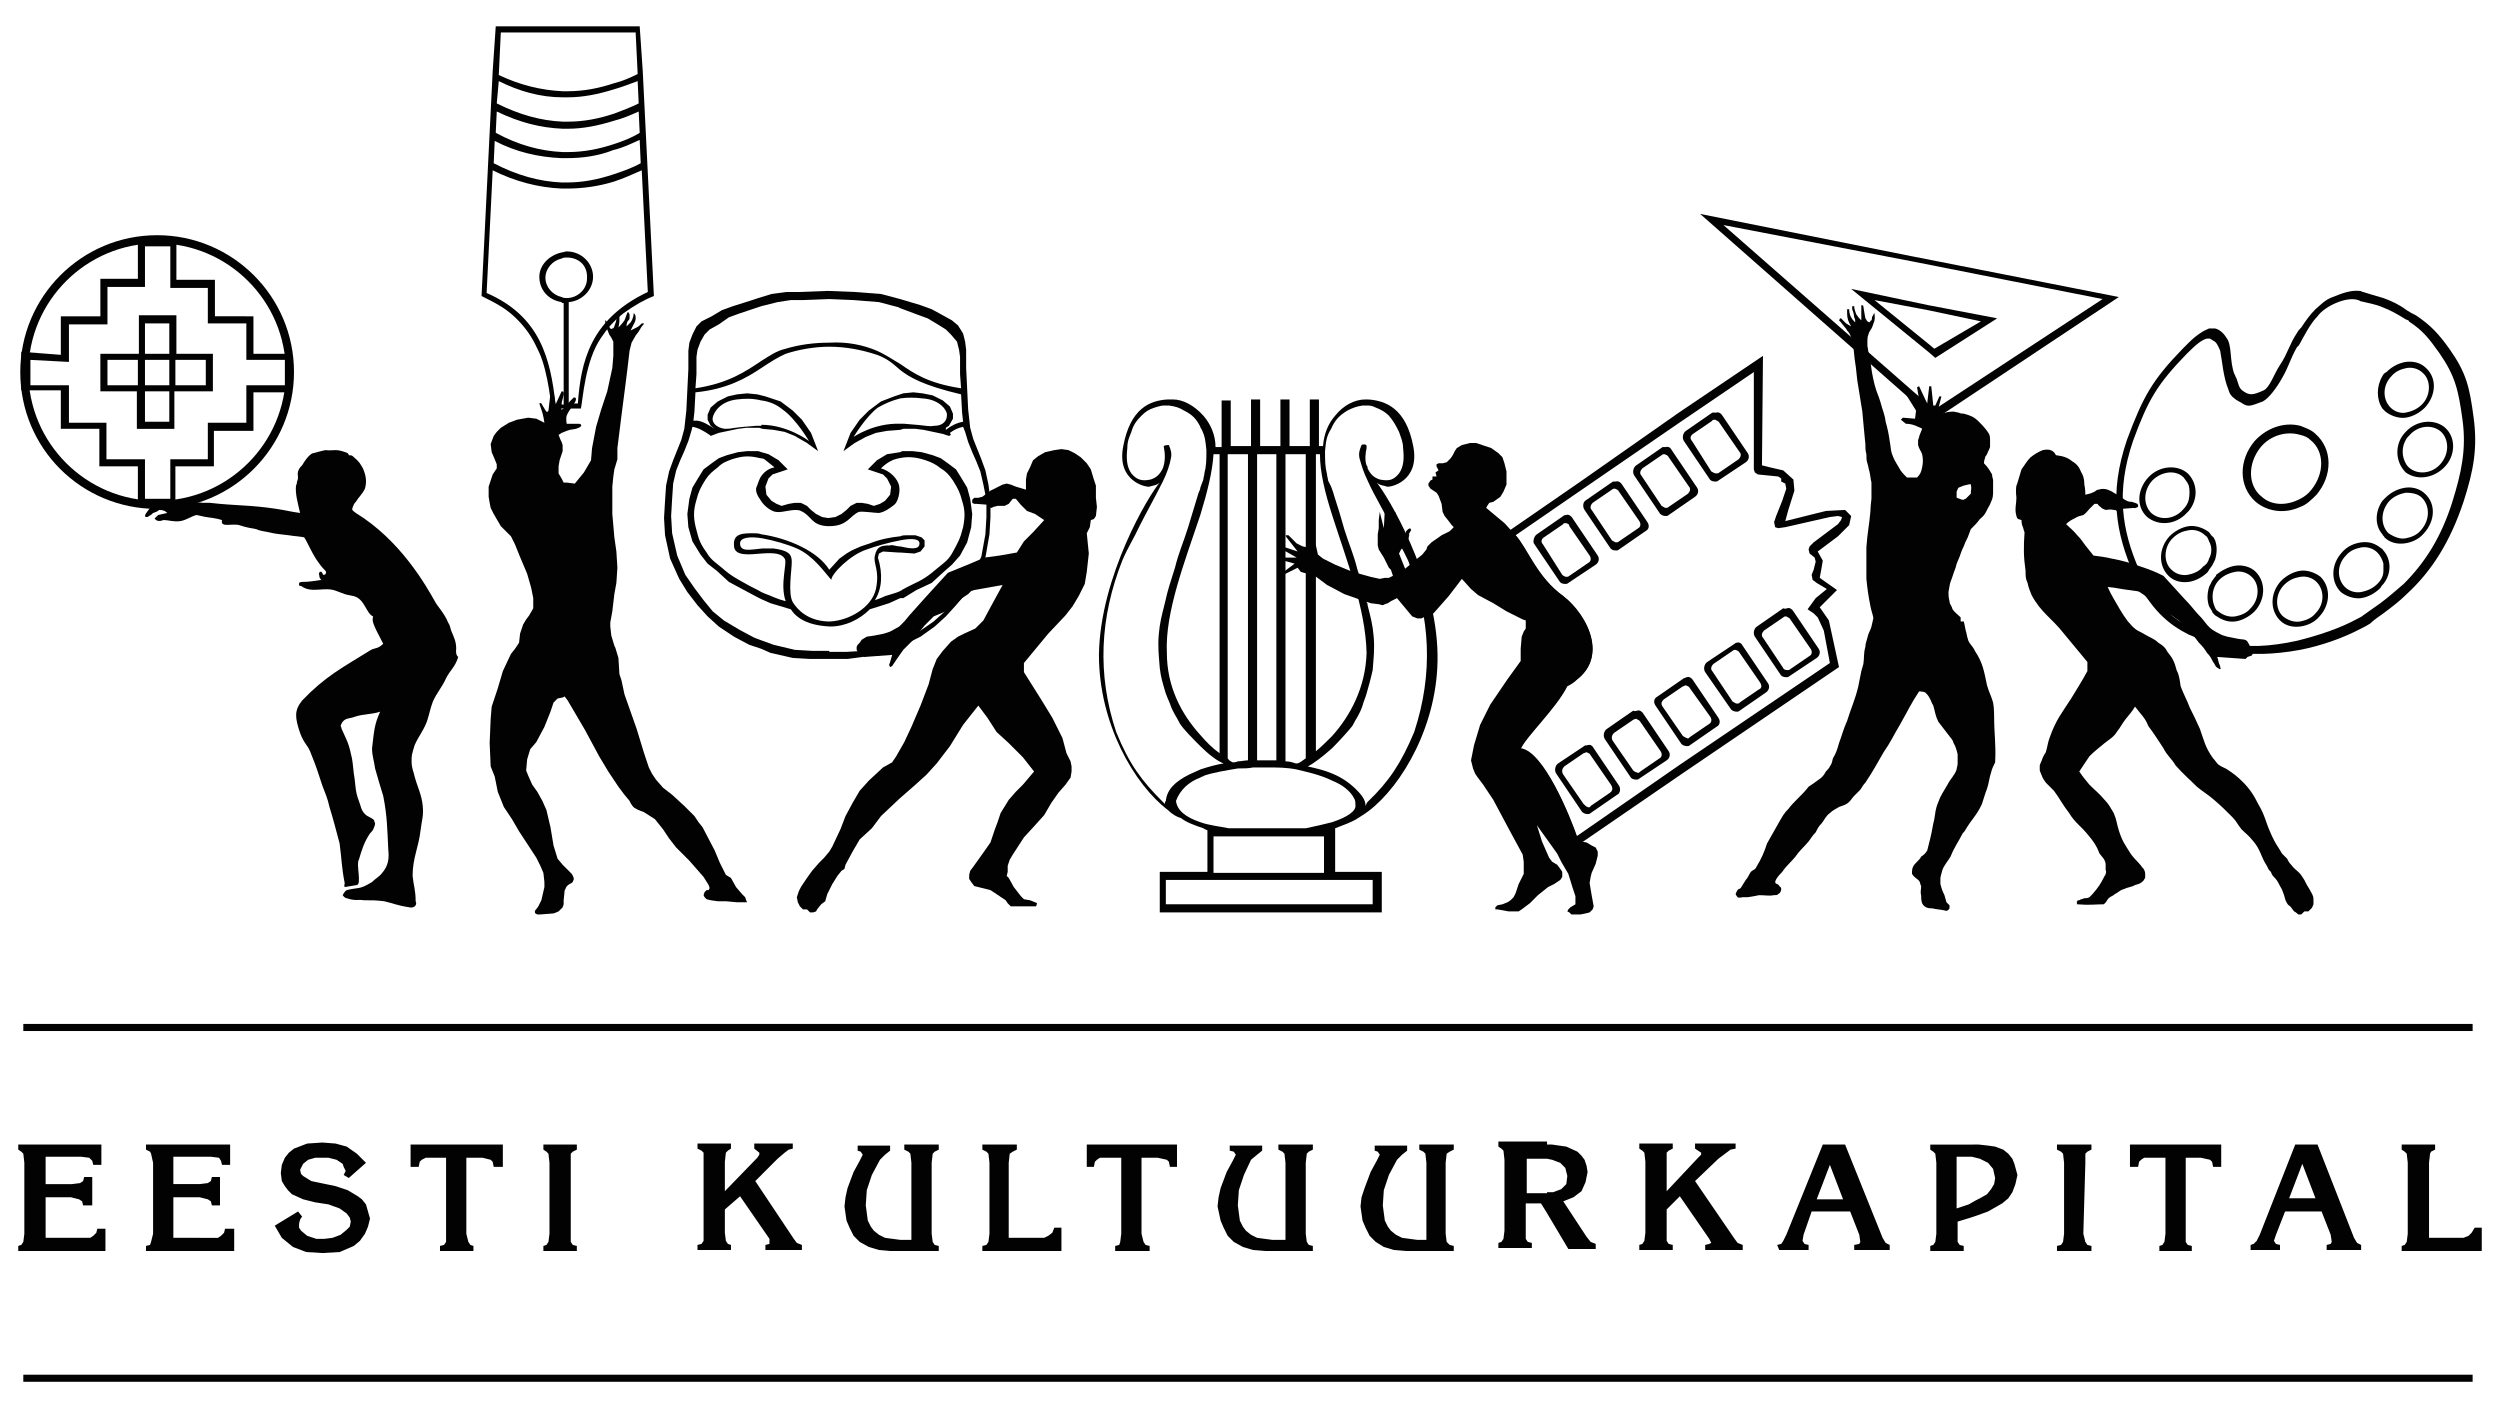 <?xml version="1.0" encoding="utf-8"?>
<!-- Generator: Adobe Illustrator 20.1.0, SVG Export Plug-In . SVG Version: 6.00 Build 0)  -->
<svg version="1.1" id="Layer_1" xmlns="http://www.w3.org/2000/svg" xmlns:xlink="http://www.w3.org/1999/xlink" x="0px" y="0px"
	 viewBox="0 0 246.6 138.9" style="enable-background:new 0 0 246.6 138.9;" xml:space="preserve">
<style type="text/css">
	.st0{fill:#020203;}
	.st1{fill-rule:evenodd;clip-rule:evenodd;fill:#020203;}
</style>
<g>
	<path class="st0" d="M118.4,72.5c0.6,0.7,1.2,1.3,1.9,1.8V44.8h-0.6c-0.1,1.7-0.6,3.7-1.3,6c-1.5,4.5-3.5,9.6-3.3,13.6
		C115.1,67.7,116.5,70.4,118.4,72.5z M118.4,75.9c0.9-0.3,1.7-0.5,2.3-0.6c-0.6-0.2-1.5-0.9-2.3-1.7c-0.8-0.8-1.6-1.6-2-2.2
		c-0.4-0.8-0.7-1.1-1-2c-0.2-0.5-0.4-0.9-0.5-1.3c-0.2-0.7-0.4-1.3-0.5-2.2c-0.1-1.3-0.2-2.1-0.1-3.3c0.1-1.2,0.3-1.9,0.6-3.1
		c0.3-1.4,0.6-2.2,1-3.5c0.4-1.6,0.8-2.4,1.3-4c0.4-1.3,0.6-2,1-3.3c0.1-0.3,0.2-0.4,0.2-0.6c0.1-0.3,0.2-0.5,0.3-0.8
		c0-0.2,0.1-0.4,0.1-0.6c0.2-0.8,0.2-1.3,0.2-2.3c-0.1-0.9-0.1-1.3-0.5-2.1c-0.1-0.1-0.1-0.2-0.1-0.2c-0.4-0.8-0.8-1.2-1.6-1.6
		c-0.5-0.3-0.8-0.4-1.5-0.5h-0.5c-0.3,0-0.5,0.1-0.9,0.2c-0.6,0.2-0.9,0.4-1.3,0.8c-0.5,0.5-0.8,0.9-1,1.6c-0.2,0.5-0.4,0.9-0.4,1.6
		c-0.1,0.9-0.1,1.8,0.4,2.5c0.5,0.6,1,0.8,1.9,0.6c0.6-0.2,0.9-0.5,1.2-1.1c0.3-0.8,0.2-1.6,0.1-2.1c-0.1-0.2,0.4-0.2,0.5-0.2
		c0.2,0.5,0.3,0.8,0.2,1.3c-0.1,0.6-0.4,1.5-0.8,2.3c-0.8,1.6-1.7,3.2-2.3,4.4c-0.6,1.3-1.1,2-1.7,3.4c-2.2,5.6-2.5,11.2-0.6,16.9
		c1.3,3.2,2.5,4.8,4.6,6.9c0.1,0.1,0.1,0.1,0.2,0.2c0-0.1,0-0.2,0.1-0.3c0.1-1.1,0.9-1.9,2.3-2.6C117.7,76.2,118,76.1,118.4,75.9z
		 M122.1,75.1c0.3,0,0.7-0.1,1-0.1V44.8h-1h-1v30c0.1,0.2,0.3,0.3,0.5,0.4C121.7,75.2,121.9,75.2,122.1,75.1z M124.8,75h1.1V44.8
		h-1.1H124V75H124.8z M127.8,86.1h2.8v-3.6h-2.8h-3h-2.7h-2.4v3.6h2.4h2.7H127.8z M127.8,75.3h0.2c0.3-0.1,0.5-0.3,0.8-0.5V44.8h-1
		h-1v30.3C127.2,75.1,127.5,75.2,127.8,75.3z M131.4,72.6c1.8-2,3.3-4.8,3.4-8.2c-0.1-4.4-2-9.2-3.4-13.6c-0.7-2.2-1.2-4.2-1.2-6
		h-0.4v29.3C130.3,73.7,130.8,73.2,131.4,72.6z M131.4,81.1c1.5-0.5,2.4-1.1,2.3-1.7c0-0.2,0-0.4-0.1-0.6c-0.4-0.8-1.2-1.4-2.2-1.8
		c-1.2-0.6-2.7-0.9-3.5-1.1c-1-0.2-1.9-0.2-3-0.2H124h-0.4c-0.4,0.1-1,0.1-1.5,0.1c-1.2,0.2-2.4,0.4-3.3,0.7
		c-0.1,0.1-0.3,0.1-0.4,0.2c-1.1,0.4-2,1.2-2.4,2.3c0.1,0.9,0.9,1.6,2.4,2.1c0.8,0.3,1.8,0.4,2.8,0.6h0.9h2.7h3h1
		C129.8,81.5,130.6,81.3,131.4,81.1z M131.4,89.2h3.5h0.5v-2.4h-0.5h-3.5h-3.5h-3h-2.7h-3.7h-3.5v2.4h3.5h3.7h2.7h3H131.4z
		 M134.9,39.4c1.8,0.1,3.8,0.9,4.5,4.6c0.7,3.5-2.3,4.1-2.6,4c-0.2-0.1-0.7-0.1-1-0.4c1,1.2,5.9,9.2,6,17c0.1,6.8-3.5,12.9-6.8,15.4
		c-0.4,0.3-0.9,0.6-1.2,0.8c-0.5,0.3-1.3,0.6-2.1,0.9v4.3h3.4h1.2v4h-1.2h-3.5h-3.5h-3h-2.7h-3.7h-3.5h-0.8v-4h0.8h3.5h0.4v-4.1
		c-0.2-0.1-0.3-0.1-0.4-0.2c-0.9-0.3-1.7-0.6-2.2-1c-0.4-0.1-0.9-0.4-1.3-0.8c-3.3-2.5-6.8-8.5-6.8-15.3c0.1-7.8,5-15.9,6-17
		c-0.3,0.3-0.8,0.3-1,0.4c-0.3,0.1-3.3-0.5-2.6-4c0.7-3.7,2.6-4.5,4.4-4.6h0.5c1,0,2.1,0.6,3,1.6c0.7,0.8,1.2,1.9,1.2,3.1h0.6v-4.6
		h0.9V44h1h1v-4.6h0.9V44h0.9h1.1v-4.6h0.9V44h1h1v-4.6h0.9V44h0.4c0.1-1.2,0.5-2.2,1.2-3c0.8-1,1.9-1.6,3-1.6H134.9z M134.9,79.1
		c2.1-2,3.3-3.8,4.6-6.9c1.9-5.8,1.6-11.3-0.6-16.9c-0.6-1.3-1.1-2-1.7-3.4c-0.5-1.2-1.6-2.9-2.3-4.5c-0.4-0.8-0.6-1.5-0.8-2.2
		c-0.1-0.5,0-0.8,0.2-1.3c0.1-0.1,0.5-0.1,0.5,0.1v0.2c-0.1,0.4-0.2,1.2,0,1.7c0.1,0.1,0.1,0.2,0.1,0.3c0.3,0.6,0.6,0.9,1.2,1.1
		c1,0.2,1.4,0,1.9-0.6c0.5-0.7,0.5-1.6,0.4-2.5c0-0.6-0.2-1-0.4-1.6c-0.3-0.6-0.5-1-1-1.6c-0.4-0.4-0.8-0.6-1.3-0.8
		c-0.4-0.2-0.6-0.2-0.9-0.2h-0.4c-0.6,0.1-0.9,0.2-1.5,0.5c-0.8,0.5-1.2,0.9-1.6,1.8c-0.5,0.8-0.5,1.3-0.6,2.2c0,0.9,0,1.5,0.2,2.3
		c0,0.2,0.1,0.4,0.1,0.6c0.1,0.2,0.2,0.4,0.3,0.6c0.1,0.3,0.2,0.5,0.3,0.9c0.4,1.2,0.6,1.9,1,3.3c0.5,1.6,0.9,2.4,1.3,4
		c0.4,1.2,0.6,2,0.9,3.2c0.1,0.1,0.1,0.2,0.1,0.3c0.3,1.2,0.5,1.9,0.6,3.1c0.1,1.2,0,2-0.1,3.3c-0.2,0.9-0.4,1.6-0.6,2.3
		c-0.1,0.4-0.3,0.8-0.4,1.2c-0.3,0.9-0.6,1.2-1,2c-0.4,0.5-1.2,1.4-2,2.2c-0.9,0.8-1.8,1.5-2.4,1.8c0.9,0.2,1.7,0.4,2.4,0.7
		c1,0.4,1.8,1,2.4,1.6c0.5,0.5,0.9,1,0.9,1.6C134.8,79.3,134.8,79.2,134.9,79.1z"/>
	<path class="st0" d="M165.6,75.5l14.9-10.1l-0.3-1.6l-0.3-1.6l-0.6-1.3l-0.4-0.4l-0.6-0.4l0.8-1.1l1.1-0.9l-0.5-0.3l-0.5-0.3
		l-0.4-0.3l-0.1-0.5l0.2-0.5l0.2-0.8l-0.1-0.4l-0.5-0.4l-0.1-0.4l0.1-0.3l0.4-0.4l1.2-0.9l1.2-0.9l0.3-0.4l0.1-0.3l-0.4-0.1
		l-0.8,0.1l-2.2,0.5l-2.2,0.5l-0.7,0.1l-0.3-0.1l-0.1-0.5l0.2-0.6l0.6-1.5l0.4-1.2l-0.1-0.5l-0.4-0.2v-0.3l-0.3-0.2l-1-0.1l-1-0.1
		l-0.3-0.2l-0.1-0.3v-5v-4.6l-7.5,5.1l-9.9,6.8l-6.1,4.2c1.2,1.4,2,4.1,4.7,6c0.5,0.4,1,0.9,1.4,1.5c1.5,1.9,2.4,4.8,0,6.7
		c-0.3,0.3-0.6,0.5-1,0.7c-1.1,2.2-4.1,5-4.6,6.2c2.2,0.3,4.8,6.4,5.5,8.6L165.6,75.5z M165.6,40.7l8.3-5.6l-0.1,10.8l0.8,0.2
		l1.3,0.3l1,0.9l0.1,1.1l-0.6,1.9l-0.3,1.1l4-1l1.9-0.1l0.6,0.6l-0.2,0.9l-1.1,1.1l-2,1.5l0.5,0.9l-0.1,0.6l-0.2,1.1l1.7,1.2
		l-1.7,1.7l0.9,1.3l1,4.6l-15.6,10.6l-10.2,7c0,0-1.2-3.2-2.1-5c-2.1-3.9-3.1-4-3.9-4.4c0,0,1-2,2.1-3.1c1.3-1.3,2.7-3.7,2.7-3.7
		s1-0.6,1.4-1.2c1.9-2.4-0.1-5.5-2.3-7.4c-1.3-1.1-2.5-2.8-3.4-4.7c-0.3-0.6-1.3-1.5-1.3-1.5l7.1-4.9L165.6,40.7z M176.3,66.1
		c0.1,0,0.2,0,0.3-0.1l1.9-1.3c0.2-0.1,0.3-0.4,0.1-0.7l-2-2.9c-0.1-0.2-0.3-0.2-0.4-0.3c-0.1,0-0.2,0-0.3,0.1l-1.9,1.3
		c-0.2,0.2-0.3,0.5-0.1,0.7l2,3C175.9,66,176.1,66.1,176.3,66.1z M176.3,60c0.2-0.1,0.5,0.1,0.6,0.3l2.5,3.7
		c0.2,0.3,0.1,0.7-0.2,0.9l-2.7,1.8c-0.1,0.1-0.2,0.1-0.3,0.1c-0.3,0-0.5-0.1-0.6-0.3l-2.5-3.7c-0.2-0.3-0.1-0.8,0.2-1l2.6-1.8
		C176.1,60.1,176.2,60,176.3,60z M171.3,69.4c0.1,0,0.3,0,0.3-0.1l1.9-1.3c0.3-0.1,0.3-0.4,0.1-0.7l-2-2.9c-0.1-0.2-0.2-0.2-0.4-0.3
		c-0.1,0-0.2,0-0.3,0.1l-1.9,1.3c-0.2,0.2-0.3,0.5-0.1,0.7l2,3C171.1,69.3,171.2,69.4,171.3,69.4z M171.3,63.4
		c0.3-0.1,0.5,0.1,0.6,0.3l2.5,3.7c0.2,0.3,0.1,0.7-0.2,0.9l-2.6,1.8c-0.1,0.1-0.2,0.1-0.3,0.1c-0.2,0-0.5-0.1-0.6-0.3l-2.5-3.6
		c-0.2-0.3-0.1-0.8,0.2-1l2.7-1.8C171.1,63.5,171.2,63.4,171.3,63.4z M166.4,72.8c0.1,0.1,0.2,0,0.3-0.1l1.9-1.3
		c0.2-0.1,0.3-0.4,0.1-0.7l-2-2.8c-0.1-0.2-0.2-0.2-0.4-0.3c-0.1,0-0.2,0.1-0.3,0.1l-1.9,1.3c-0.2,0.2-0.3,0.4-0.1,0.7l2,2.9
		C166.2,72.7,166.3,72.8,166.4,72.8z M166.4,66.8c0.2-0.1,0.5,0.1,0.6,0.3l2.5,3.7c0.2,0.3,0.2,0.7-0.2,0.9l-2.6,1.8
		c-0.1,0.1-0.2,0.1-0.3,0.1c-0.2,0-0.5-0.1-0.6-0.3l-2.5-3.7c-0.2-0.3-0.2-0.7,0.2-0.9l2.6-1.8C166.2,66.9,166.3,66.8,166.4,66.8z
		 M161.5,76.2c0.1,0.1,0.2,0,0.3-0.1l1.9-1.3c0.2-0.1,0.3-0.4,0.1-0.7l-2-2.9c-0.1-0.2-0.3-0.2-0.4-0.3c-0.1,0-0.3,0.1-0.3,0.1
		l-1.9,1.3c-0.2,0.2-0.3,0.5-0.1,0.8l2,2.9C161.2,76.1,161.4,76.2,161.5,76.2z M161.5,70.1c0.2-0.1,0.5,0.1,0.6,0.3l2.5,3.7
		c0.2,0.3,0.1,0.7-0.2,0.9l-2.7,1.8c-0.1,0.1-0.2,0.1-0.3,0.1c-0.3,0-0.5-0.1-0.6-0.3l-2.5-3.7c-0.2-0.3-0.1-0.8,0.2-1l2.6-1.8
		C161.3,70.2,161.4,70.1,161.5,70.1z M156.6,79.6c0.1,0.1,0.3,0,0.3-0.1l1.9-1.3c0.3-0.2,0.3-0.5,0.1-0.8l-2-2.9
		c-0.1-0.2-0.2-0.2-0.4-0.3c-0.1,0-0.2,0.1-0.3,0.1l-1.9,1.3c-0.2,0.2-0.3,0.5-0.1,0.8l2,2.9C156.3,79.4,156.5,79.6,156.6,79.6z
		 M156.6,73.5c0.3-0.1,0.5,0.1,0.6,0.3l2.5,3.7c0.2,0.3,0.1,0.8-0.2,0.9l-2.6,1.8c-0.1,0.1-0.2,0.1-0.3,0.1c-0.2,0-0.5-0.1-0.6-0.3
		l-2.5-3.7c-0.2-0.3-0.1-0.8,0.2-1l2.7-1.8C156.4,73.6,156.5,73.5,156.6,73.5z M169.3,46.7c0.1,0,0.2,0,0.3-0.1l1.9-1.3
		c0.2-0.2,0.3-0.5,0.1-0.7l-2-2.9c-0.1-0.2-0.3-0.2-0.4-0.3c-0.2,0-0.3,0-0.3,0.1l-1.9,1.3c-0.3,0.2-0.3,0.5-0.1,0.7l1.9,3
		C169,46.6,169.1,46.7,169.3,46.7z M169.3,40.7c0.2-0.1,0.5,0.1,0.6,0.3l2.5,3.7c0.2,0.3,0.1,0.7-0.2,0.9l-2.7,1.8
		c-0.1,0.1-0.2,0.1-0.3,0.1c-0.3,0-0.5-0.1-0.6-0.3l-2.5-3.7c-0.2-0.3-0.1-0.8,0.2-1l2.6-1.8C169.1,40.7,169.2,40.7,169.3,40.7z
		 M164.3,50.1c0.1,0,0.2,0,0.3-0.1l1.9-1.3c0.2-0.2,0.3-0.5,0.1-0.7l-2-2.9c-0.1-0.2-0.2-0.2-0.4-0.3c-0.1,0-0.2,0-0.3,0.1l-1.9,1.3
		c-0.2,0.2-0.3,0.5-0.1,0.7l2,3C164.1,50,164.2,50.1,164.3,50.1z M164.3,44.1c0.3-0.1,0.5,0.1,0.6,0.3l2.5,3.7
		c0.2,0.3,0.1,0.7-0.2,0.9l-2.6,1.8c-0.1,0.1-0.2,0.1-0.3,0.1c-0.2,0-0.5-0.1-0.6-0.3l-2.5-3.7c-0.2-0.3-0.1-0.8,0.2-1l2.6-1.8
		C164.1,44.1,164.2,44.1,164.3,44.1z M159.4,53.5c0.1,0,0.2,0,0.3-0.1l1.9-1.3c0.2-0.1,0.3-0.4,0.1-0.7l-2-2.9
		c-0.1-0.2-0.2-0.2-0.4-0.3c-0.1,0-0.2,0-0.3,0.1l-1.9,1.3c-0.2,0.2-0.3,0.5-0.1,0.7l2,3C159.2,53.4,159.3,53.5,159.4,53.5z
		 M159.4,47.5c0.2-0.1,0.5,0.1,0.6,0.3l2.5,3.7c0.2,0.3,0.2,0.7-0.2,0.9l-2.6,1.8c-0.1,0.1-0.2,0.1-0.3,0.1c-0.3,0-0.5-0.1-0.6-0.3
		l-2.5-3.7c-0.2-0.3-0.2-0.8,0.2-1l2.6-1.8C159.2,47.5,159.3,47.5,159.4,47.5z M154.5,51.6c-0.2,0-0.3,0-0.3,0.1l-1.9,1.3
		c-0.3,0.2-0.3,0.5-0.1,0.7l1.9,3c0.1,0.1,0.3,0.2,0.4,0.2c0.1,0,0.2,0,0.3-0.1l1.9-1.3c0.2-0.1,0.3-0.4,0.1-0.7l-2-2.9
		C154.8,51.7,154.7,51.7,154.5,51.6z M151.6,52.7l2.6-1.8c0.1-0.1,0.2-0.1,0.3-0.1c0.2-0.1,0.5,0.1,0.6,0.3l2.5,3.7
		c0.2,0.3,0.1,0.7-0.2,0.9l-2.7,1.8c-0.1,0.1-0.2,0.1-0.3,0.1c-0.3,0-0.5-0.1-0.6-0.3l-2.5-3.7C151.2,53.4,151.3,52.9,151.6,52.7z"
		/>
	<path class="st0" d="M75.1,41.9c2.6,0,4.7,1.6,4.7,1.6s-1.3-2.2-2.6-3.1c-0.6-0.5-1.3-0.8-2.1-0.9c-0.8-0.2-1.6-0.2-2.4-0.1
		c-1.7,0.2-2.3,1.3-2.4,1.8c-0.1,0.5,0.4,1,1.2,1.1c0.9,0,0.3-0.1,3.1-0.3H75.1z M88.8,39.3c-0.8,0.2-1.5,0.5-2.2,0.9
		c-1.2,0.9-2.4,2.9-2.4,2.9s2-1.4,4.6-1.3h0.4c2.7,0.2,2.2,0.3,3,0.2c0.8,0,1.2-0.5,1.2-1c0.1-0.4-0.6-1.6-2.4-1.7
		C90.2,39.2,89.5,39.2,88.8,39.3z M81.8,64.3h1.7l1.7-0.1l2-0.5l1.7-0.6l0.3-0.1l1.6-0.8l1.3-0.9l1-0.9l1-1.1l1-1.2l0.8-1.3l0.9-1.9
		l0.4-2.2l0.1-1.7v-1.7L97,47.8l-0.3-1.3l-0.4-1l-0.4-0.9l-0.4-1l-0.3-1L95,42.1c-0.5,0.1-0.9,0.3-1.3,0.6l0.1,0.2L93.6,43L93,42.8
		l-1.9-0.4l-0.8-0.1h-1.2l-0.3,0.1l-1.3,0.1l-1.1,0.2l-1,0.4l-1.1,0.6l-1.1,0.8l0.7-1.8l0.9-1.3l0.9-0.9l1.2-0.9l1.3-0.5l0.6-0.2
		l0.3-0.1l1-0.1l0.9,0.1l1,0.2l1,0.5l0.7,0.6l0.3,0.7v0.5L93.6,42l-0.3,0.2v0.2c0.5-0.4,1.1-0.7,1.7-0.8l-0.1-0.9l-0.1-1.8
		c-3.8-0.9-5.1-1.7-6-2.4c-0.7-0.6-1.2-1.1-2.3-1.5c-1.5-0.5-3.1-0.8-4.7-0.8c-1.5,0-3.1,0.3-4.3,0.7c-0.7,0.3-1.5,0.8-2.4,1.4
		c-1.5,1-3.4,2.1-6.5,2.4l-0.1,1.9l-0.1,0.9c0.8-0.1,1.4,0.4,2.1,0.8L70.1,42l-0.3-0.6v-0.5l0.3-0.7l0.7-0.6l1-0.5l0.9-0.2l1-0.1
		l1,0.1l0.4,0.1l0.4,0.1l1.5,0.5l1.2,0.9l0.9,0.9l0.9,1.3l0.7,1.8l-1.1-0.8L78.4,43l-1-0.4l-1.1-0.2l-1.1-0.1l-0.3-0.1h-1.3
		l-0.8,0.1l-1.9,0.4L70.1,43L70,42.9c-0.6-0.4-1.1-0.7-1.7-0.8l-0.1,0.4l-0.3,1l-0.4,1l-0.4,0.9l-0.4,1l-0.3,1.3l-0.1,1.5l-0.1,1.7
		l0.1,1.7l0.5,2.2l0.8,1.9l0.9,1.3l0.9,1.2l0.9,1.1l1.1,0.9l1.5,0.9l1.5,0.8l0.8,0.3l1.1,0.4l2.1,0.5l1.7,0.1h1.6H81.8z M88.8,30.4
		l-0.2-0.1l-1.9-0.5l-2.5-0.2l-2.4-0.1l-2.6,0.1H78l-1.3,0.2l-1.6,0.4l-0.3,0.1l-1.8,0.6l-1.1,0.4L70.9,32L70,32.5L69.5,33l-0.4,0.7
		l-0.3,0.8l-0.1,0.7v1.7l-0.1,1.4c3.3-0.5,5-1.7,6.5-2.7c0.8-0.5,1.5-1,2.4-1.2c1.3-0.4,2.8-0.6,4.3-0.6c1.7-0.1,3.3,0.2,4.7,0.8
		c0.9,0.4,1.6,0.9,2.3,1.3c1.3,0.9,2.7,1.9,6,2.4l-0.1-1.4v-1.7l-0.1-0.7l-0.2-0.8L93.8,33l-0.5-0.5L92.5,32l-1-0.6l-1.1-0.4
		L88.8,30.4z M81.8,28.7l2.5,0.1l2.6,0.2l1.9,0.5l2,0.6l1.1,0.4l1.1,0.6l0.9,0.5l0.6,0.5l0.5,0.8l0.2,0.8l0.1,0.8v1.8l0.2,4.1
		l0.2,1.8l0.3,1.1l0.4,1l0.4,1l0.4,1.1l0.3,1.4l0.2,1.5v1.7l-0.1,1.7l-0.4,2.3l-1,2l-0.8,1.4l-1.1,1.3l-1,1.1l-1.1,1l-1.4,1
		l-1.6,0.8l-0.6,0.2l-1.5,0.5l-2,0.5L83.6,65h-1.8h-0.2h-1.7l-1.7-0.1l-2.2-0.5L75.1,64l-1.2-0.4l-1.5-0.8l-1.5-1l-1.1-1l-1-1.1
		l-1-1.3L67,57.1l-0.9-2l-0.5-2.3l-0.1-1.7l0.1-1.7l0.1-1.5l0.3-1.4l0.4-1.1l0.4-1l0.4-1l0.3-1.1l0.2-1.8l0.2-4.1v-1.8l0.1-0.8
		l0.3-0.8l0.4-0.8l0.5-0.5l1-0.5l1-0.6l1.1-0.4l1.9-0.6l0.6-0.2l1.3-0.4l1.5-0.2h1.3l2.6-0.1H81.8z M88.8,53.9
		c0.9,0.2,1.9,0.4,1.9-0.3c0-0.5-0.9-0.5-1.9-0.3c-1.1,0.2-2.5,0.6-3.3,0.9c-1.6,0.5-3.5,2.4-3.5,3c-0.7-0.8-1.8-2.4-3.4-3.1
		c-0.9-0.4-2.3-0.8-3.4-1c-1.2-0.2-2.2-0.1-2.2,0.5c0,0.9,1.1,0.6,2.2,0.5c0.4,0,0.8,0,1.1,0c1.4,0.2,1.8,0.5,1.8,1.3
		c0,0.9-0.4,3.1,0.1,4c0.5,0.8,1.5,1.8,3.4,1.9h0.3c1.9-0.1,4.1-1.4,4.5-3.2c0.4-1.9-0.3-2.5-0.1-3.3c0.2-0.9,0.6-1,1.5-1
		C88,53.7,88.4,53.9,88.8,53.9z M88.8,44.6l0.2-0.1h1l0.9,0.1l1.1,0.3l0.8,0.3l0.7,0.5l0.8,0.6l0.5,0.8l0.6,1l0.3,1.1l0.2,1.5
		L95.8,52l-0.4,1.5l-0.7,1.3l-0.8,0.9l-0.8,0.7l-1.2,1.1l-1.5,0.7l-1.3,0.8L88.8,59l-1.1,0.5l-1.9,0.6c-1,1-2.4,1.7-3.9,1.7
		c-2.2-0.1-3.3-0.8-3.9-1.7L76,59.5l-0.9-0.4l-0.4-0.2l-1.5-0.8l-1.3-0.7l-1.2-1.1l-0.9-0.7l-0.7-0.9l-0.8-1.3L67.9,52l-0.1-1.3
		l0.2-1.5l0.3-1.1l0.6-1l0.5-0.8l0.8-0.6l0.7-0.5l0.8-0.3l1.1-0.3l0.9-0.1h1.1l0.3,0.1l0.7,0.2l1,0.6l0.9,0.9l-1.5,0.5l-0.4,0.4
		L75.5,48l0.1,0.8l0.5,0.6l0.5,0.3l0.5,0.2l0.7-0.2l0.6-0.1H79l0.6,0.3l0.4,0.4l0.5,0.4l0.6,0.3l0.6,0.1l0.7-0.1l0.6-0.3l0.5-0.4
		l0.4-0.4l0.6-0.3h0.5l0.6,0.1l0.6,0.2l0.6-0.2l0.5-0.3l0.5-0.6l0.1-0.8l-0.4-0.8l-0.4-0.4l-1.5-0.5l0.9-0.9l1-0.6L88.8,44.6z
		 M88.8,58.3c0.3-0.2,0.7-0.4,1.1-0.6c1.1-0.5,1.7-0.9,2.5-1.6c0.6-0.5,1.1-0.8,1.5-1.5c0.6-1.1,0.8-1.4,1.1-2.6
		c0.2-1,0.2-1.7-0.1-2.6c-0.2-0.8-0.4-1.2-0.9-2c-0.4-0.6-0.7-0.9-1.2-1.2c-0.5-0.4-0.9-0.6-1.5-0.8c-0.9-0.3-1.7-0.4-2.6-0.2
		c-0.6,0.1-1.2,0.4-1.8,1c0.8,0.2,1.7,1,1.8,1.8c0.1,0.5-0.1,1.5-0.5,1.8c-0.4,0.3-0.9,0.7-1.5,0.8c-0.4,0-1.7-0.2-2-0.1
		c-0.9,0.4-1.1,1.4-2.9,1.4h-0.2c-1.6-0.1-1.5-1-2.6-1.5c-0.6-0.3-1.8,0.2-2.4,0.1c-0.4,0-1.2-0.5-1.6-1.2c-0.3-0.4-0.5-0.9-0.4-1.2
		c0.1-0.2,0.2-0.6,0.4-1c0.3-0.5,0.8-0.9,1.4-1c-0.6-0.5-0.5-0.4-1-0.8c-0.2-0.1-0.3-0.1-0.4-0.1c-1.2-0.3-1.8-0.2-2.8,0.1
		c-0.5,0.2-0.9,0.3-1.4,0.8c-0.5,0.4-0.8,0.6-1.2,1.2c-0.5,0.8-0.7,1.2-0.9,2c-0.3,1-0.3,1.7-0.1,2.6c0.3,1.1,0.3,1.5,1.1,2.6
		c0.4,0.7,0.9,1,1.5,1.5c0.9,0.8,1.5,1.1,2.4,1.6c0.5,0.3,1,0.5,1.5,0.8c0.4,0.2,0.8,0.3,1.2,0.5c0.5,0.2,0.8,0.3,1.2,0.4
		c-0.6-1.7,0.2-3.8-0.1-4.2c-0.3-0.5-1-0.6-2.3-0.5c-1.2,0.1-2.7,0.3-2.7-0.8c-0.1-1.2,0.9-1.2,1.9-1.2c0.3,0,0.5,0,0.8,0.1
		c2.7,0.4,5.6,1.7,6.7,3.5c0.2-0.2,0.8-0.9,1-1.1l0.7-0.5l0.5-0.3l0.9-0.4l0.9-0.3c1-0.4,2-0.6,3-0.7c0.2-0.1,0.4-0.1,0.6-0.1h0.9
		l0.6,0.2l0.3,0.3v0.6l-0.4,0.5l-0.6,0.2l-1.4-0.1h-0.2l-1.5-0.1l-0.4,0.2L86.6,55c0.5,1.6,0.4,3.1-0.3,4.2c0.3-0.1,0.6-0.2,1-0.4
		C87.9,58.6,88.4,58.5,88.8,58.3z"/>
	<path class="st0" d="M188.7,38.6l2.1,1.8l16.6-10.9l-18.7-3.7L170,22.2L188.7,38.6z M190.8,41.4l-2.1-1.8l-21-18.5l21,4.2l20.3,4
		L190.8,41.4z M190.2,34.7l-7.6-6.2l7.6,1.6l6.8,1.3l-6.1,3.9L190.2,34.7z M190.2,30.6l-5.3-1l5.3,4.3l0.6,0.5l4.6-2.7L190.2,30.6z"
		/>
	<path class="st0" d="M237.3,31.5c-0.8-0.5-1.5-0.9-2.3-1.2c-0.7-0.3-1.4-0.4-2.2-0.6c-0.1-0.1-0.2-0.1-0.2-0.1
		c-1.1-0.4-3.3,0.6-4,1.6c-0.7,0.7-1.3,1.9-1.8,2.8c-0.1,0.1-0.1,0.2-0.2,0.2c-0.7,1.2-0.8,1.9-1.5,3.1c-0.5,0.9-1.3,2-1.9,2.3
		c-1.1,0.4-1.4,0.6-2,0.2c-0.3-0.2-0.6-0.3-0.8-0.5c-0.3-0.2-0.5-0.5-0.6-0.9c-0.5-1.2-0.6-2.8-0.8-3.8c-0.2-0.5-0.4-0.9-0.7-1
		c-0.1-0.1-0.2-0.1-0.3-0.2h-0.3c-0.5,0.1-1.1,0.6-2,1.5c-2.9,3-3.8,4.5-5.3,8.6c-1.7,5-1.1,8.8,0.6,12.7c1.3,3,2.9,4.5,4.7,5.5
		c0.6,0.4,1.3,0.6,2,0.9c0.1,0.1,0.2,0.1,0.3,0.1c0.1,0,0.2,0.1,0.3,0.1c0.6,0.2,1.3,0.4,2,0.6c1.1,0.5,3.6,0.4,6.3-0.2
		c2-0.5,4.2-1.2,6-2.2c0.2-0.1,0.4-0.2,0.5-0.3c0.6-0.4,1.1-0.8,1.7-1.2c0.8-0.6,1.6-1.3,2.3-1.9c2.1-2.1,3.7-4.6,4.8-8.1
		c0.9-2.9,1.4-5.2,1-8.1c-0.4-2.9-0.7-4.3-2.3-6.6c-1-1.4-1.6-2.2-3-3.1C237.7,31.7,237.6,31.6,237.3,31.5z M235.1,29.4
		c0.8,0.3,1.5,0.6,2.3,1.2c0.3,0.2,0.5,0.3,0.9,0.5c1.5,1,2.3,1.9,3.3,3.3c1.7,2.4,2,3.8,2.4,6.8c0.4,3,0,5.2-1,8.3
		c-1.3,3.9-3.1,6.8-5.6,9.1c-0.7,0.7-1.5,1.3-2.3,1.9c-0.4,0.3-0.9,0.6-1.3,1c-0.3,0.2-0.5,0.3-0.9,0.5c-1.9,1-4,1.7-6,2.1
		c-2.7,0.5-5.1,0.5-6.3,0.2c-0.1,0-0.2-0.1-0.3-0.1c-0.6-0.2-1.2-0.4-1.8-0.6c-0.1-0.1-0.2-0.1-0.3-0.1c-0.1,0-0.2-0.1-0.3-0.1
		c-0.7-0.3-1.3-0.5-2-0.8c-2-1-3.8-2.5-5.4-5.9c-1.8-4.1-2.5-8-0.7-13.3c1.6-4.3,2.5-5.9,5.5-9c0.2-0.2,0.4-0.4,0.6-0.6
		c0.8-0.8,1.5-1.2,2-1.4h0.3h0.3c0.4,0.1,0.8,0.4,1.1,0.9c0.6,0.7,0.3,2.3,0.8,3.6c0.1,0.1,0.1,0.3,0.2,0.4c0.2,0.5,0.2,1,0.7,1.3
		c0.6,0.4,0.9,0.4,2-0.1c0.6-0.3,1-1.6,1.6-2.5c0.8-1.2,0.9-2,1.7-3.2c0.1-0.2,0.3-0.4,0.4-0.5c0.4-0.6,0.8-1.2,1.4-1.8
		c0.6-0.5,0.9-0.9,1.7-1.2c1-0.4,1.8-0.7,2.7-0.6c0.1,0,0.2,0.1,0.3,0.1C233.7,29,234.4,29.2,235.1,29.4z M215.9,46.8
		c0.9,1,0.9,2.5,0,3.6c-0.1,0.1-0.2,0.2-0.2,0.2c-1.1,1.2-2.8,1.3-3.9,0.4c-1.1-1-1-2.7,0.1-3.9c1.1-1.2,2.9-1.3,3.9-0.4L215.9,46.8
		z M215.9,49.3c0.1-0.5,0.1-1,0-1.4c-0.1-0.3-0.3-0.5-0.5-0.8c-0.8-0.8-2.2-0.6-3.1,0.3c-0.9,1-0.9,2.4-0.1,3.2
		c0.9,0.8,2.3,0.6,3.1-0.3C215.6,50,215.8,49.7,215.9,49.3z M217.9,55.1c0.3-0.5,0.3-1.2,0-1.7c-0.1-0.3-0.2-0.5-0.4-0.6
		c-0.4-0.4-1-0.6-1.6-0.5c-0.6,0.1-1.1,0.3-1.6,0.8c-0.9,0.9-0.9,2.4-0.1,3.1c0.4,0.4,1,0.6,1.6,0.5c0.5-0.1,1.1-0.3,1.5-0.8
		C217.6,55.7,217.8,55.5,217.9,55.1z M218.5,53.3c0.2,0.6,0.2,1.2,0,1.9c-0.1,0.2-0.2,0.4-0.3,0.6c-0.1,0.1-0.2,0.3-0.3,0.4
		c0,0.1-0.1,0.1-0.1,0.2c-0.5,0.5-1.2,0.9-1.9,1c-0.8,0.1-1.5-0.1-2-0.6c-1-1-1-2.7,0.1-3.9c0.5-0.5,1.2-0.9,1.9-1
		c0.7-0.1,1.5,0.2,2,0.6l0.3,0.4C218.3,52.9,218.4,53.1,218.5,53.3z M220.5,55.8c0.7-0.1,1.5,0.1,2,0.6c1,1,1,2.7-0.1,3.9
		c-0.5,0.5-1.2,0.9-1.9,1c-0.8,0.1-1.4-0.2-2-0.6c-0.2-0.2-0.3-0.3-0.3-0.4c-0.1-0.2-0.2-0.3-0.3-0.5c-0.2-0.6-0.2-1.2,0-1.9
		c0.1-0.2,0.2-0.4,0.3-0.6c0.1-0.1,0.2-0.3,0.3-0.4c0.1-0.1,0.1-0.1,0.1-0.2C219.1,56.3,219.8,55.9,220.5,55.8z M220.5,60.8
		c0.5-0.1,1.1-0.3,1.5-0.8c0.9-0.9,0.9-2.4,0.1-3.1c-0.4-0.4-1-0.6-1.6-0.5c-0.5,0.1-1.1,0.3-1.6,0.8c-0.2,0.2-0.4,0.5-0.5,0.8
		c-0.2,0.5-0.2,1.2,0,1.7c0.1,0.3,0.2,0.5,0.4,0.6C219.3,60.7,219.9,60.9,220.5,60.8z M226.9,42c0.5,0.2,1.1,0.4,1.5,0.8
		c1.7,1.5,1.7,4.1,0.1,6c-0.5,0.5-1,1-1.6,1.2c-1.5,0.7-3.2,0.5-4.4-0.5c-1.7-1.5-1.7-4.1-0.1-6C223.6,42.2,225.3,41.6,226.9,42z
		 M226.9,49.2c0.4-0.2,0.8-0.5,1.1-0.9c1.3-1.6,1.3-3.8-0.1-4.9c-0.3-0.3-0.6-0.4-1-0.5c-1.3-0.4-2.9,0-3.9,1.2
		c-1.3,1.6-1.3,3.8,0.1,4.9C224.1,49.9,225.6,49.9,226.9,49.2z M226.9,56.3c0.7-0.1,1.5,0.2,2,0.6c1,1,1,2.7-0.1,3.9
		c-0.5,0.6-1.2,0.9-1.9,1c-0.8,0.1-1.5-0.1-2-0.6c-1-1-1-2.7,0.1-3.9C225.5,56.8,226.2,56.4,226.9,56.3z M226.9,61.3
		c0.5-0.1,1.1-0.3,1.5-0.8c0.9-0.9,0.9-2.3,0.1-3.1c-0.4-0.4-1-0.6-1.6-0.5c-0.6,0.1-1.1,0.3-1.6,0.8c-0.9,0.9-0.9,2.4-0.1,3.1
		C225.7,61.2,226.3,61.4,226.9,61.3z M235.1,55.6c-0.1-0.4-0.3-0.8-0.6-1.1c-0.4-0.4-1-0.6-1.6-0.5c-0.5,0.1-1.1,0.3-1.5,0.8
		c-0.9,0.9-0.9,2.3-0.1,3.1c0.4,0.4,1,0.6,1.6,0.5c0.5-0.1,1.1-0.3,1.6-0.8c0.4-0.4,0.6-0.8,0.6-1.3
		C235.1,56.1,235.1,55.8,235.1,55.6z M235.1,54.3c0.8,0.9,0.8,2.3,0,3.3c-0.1,0.1-0.2,0.2-0.3,0.4c-0.5,0.5-1.2,0.9-1.9,1
		c-0.7,0.1-1.5-0.2-2-0.6c-1-1-1-2.7,0.1-3.9c0.5-0.6,1.2-0.9,1.9-1c0.8-0.1,1.4,0.1,2,0.6C235,54.1,235,54.2,235.1,54.3z
		 M235.1,56.3v-0.7C235.1,55.8,235.1,56.1,235.1,56.3z M237.3,48.1c0.8-0.1,1.5,0.2,1.9,0.6c1.1,1,1,2.7-0.1,3.9
		c-0.5,0.6-1.2,0.9-1.9,1c-0.8,0.1-1.5-0.1-2-0.6c0-0.1-0.2-0.2-0.2-0.3c-0.8-0.9-0.7-2.3,0-3.3l0.3-0.3
		C235.9,48.5,236.6,48.2,237.3,48.1z M237.3,53.1c0.5-0.1,1.1-0.3,1.5-0.8c0.9-1,0.9-2.4,0.1-3.2c-0.4-0.4-1-0.5-1.6-0.5
		c-0.5,0.1-1.1,0.3-1.6,0.8c-0.9,1-0.9,2.4-0.1,3.2C236.2,53,236.8,53.2,237.3,53.1z M237.3,35.7c0.8-0.1,1.5,0.1,2,0.6
		c1.1,1,1,2.7-0.1,3.9c-0.5,0.5-1.2,0.9-1.9,1c-0.7,0.1-1.5-0.2-2-0.6l-0.3-0.3c-0.6-0.9-0.6-2.2,0-3.2c0.1-0.2,0.2-0.3,0.4-0.4
		C236,36.1,236.7,35.8,237.3,35.7z M237.3,40.7c0.5-0.1,1.1-0.3,1.6-0.8c0.9-0.9,0.9-2.4,0.1-3.1c-0.4-0.4-1-0.6-1.6-0.5
		c-0.5,0.1-1.1,0.3-1.5,0.8c-0.9,0.9-0.9,2.3-0.1,3.1C236.2,40.6,236.8,40.8,237.3,40.7z M237.3,42.6c1.1-1.2,2.9-1.3,3.9-0.4
		c1.1,1,1,2.8-0.1,3.9c-1.1,1.1-2.7,1.3-3.8,0.5C236.2,45.5,236.2,43.7,237.3,42.6z M237.3,45.7c0.1,0.2,0.2,0.3,0.3,0.4
		c0.9,0.8,2.3,0.6,3.1-0.3c0.9-1,0.9-2.4,0.1-3.2c-0.9-0.8-2.3-0.6-3.1,0.3c-0.2,0.2-0.3,0.3-0.4,0.5
		C236.9,44.1,236.9,45,237.3,45.7z"/>
	<path class="st0" d="M55.9,25.4c-0.2,0-0.3,0-0.5,0.1c-0.9,0.2-1.6,1-1.6,1.9c0,0.9,0.7,1.7,1.6,1.9c0.2,0.1,0.3,0.1,0.5,0.1
		c1.1,0,2-0.9,2-1.9C58,26.2,57.1,25.4,55.9,25.4z M55.9,18.6h-0.5c-2.3-0.1-4.6-0.7-6.8-1.8l-0.6,12.1c5.3,2.3,6.3,6.5,6.8,11h0.8
		l0-10c-0.1,0-0.2,0-0.2-0.1c-1.3-0.2-2.2-1.2-2.2-2.5c0-1.1,0.9-2.1,2.2-2.4c0.2,0,0.3-0.1,0.5-0.1c1.5,0,2.6,1.2,2.6,2.5
		c0,1.3-1.1,2.4-2.4,2.5l0,10H57c0.3-4.1,1.2-8.3,6.9-11l-0.6-12c-0.9,0.4-1.8,0.8-2.7,1.1C59,18.4,57.4,18.6,55.9,18.6z M63.1,2.6
		L63.4,7l1.1,22.2c-0.8,0.3-1.9,0.9-3,1.7c-1,0.8-1.6,1.5-2.2,2.4c-1.6,2.3-1.8,6.1-2,7h-2.9c0,0-0.3-3.5-1.2-5.5
		c-0.6-1.3-1-2-1.9-3c-1.2-1.3-2.2-1.8-3.8-2.6L48.6,7l0.3-4.4H63.1z M55.5,9h0.5c1.6,0,3.1-0.3,4.6-0.8c0.8-0.2,1.5-0.5,2.3-0.9
		l-0.2-4.1H49.4l-0.2,4.2C51.3,8.4,53.4,8.9,55.5,9z M55.5,12h0.5c1.6,0,3.1-0.3,4.6-0.8c0.8-0.3,1.6-0.6,2.4-1L62.9,8
		c-0.8,0.3-1.6,0.6-2.3,0.8c-1.6,0.5-3.1,0.8-4.6,0.8h-0.5C53.3,9.6,51.2,9,49.2,8L49,10.2C51.2,11.3,53.3,11.9,55.5,12z M55.5,15
		h0.5c1.6,0,3.1-0.3,4.6-0.8c0.9-0.3,1.7-0.6,2.5-1.1L63,11c-0.9,0.4-1.6,0.7-2.4,0.9c-1.6,0.5-3.1,0.8-4.6,0.8h-0.5
		c-2.2-0.1-4.2-0.6-6.5-1.7l-0.1,2.1C51.1,14.3,53.3,14.9,55.5,15z M55.9,15.6h-0.5c-2.3-0.1-4.5-0.6-6.6-1.7l-0.1,2.2
		c2.3,1.2,4.5,1.8,6.7,1.9h0.5c1.6,0,3.1-0.3,4.6-0.8c0.9-0.3,1.8-0.6,2.7-1.1l-0.1-2.3c-0.9,0.4-1.7,0.8-2.6,1
		C59,15.4,57.4,15.6,55.9,15.6z"/>
	<path class="st0" d="M15.5,23.2c7.4,0,13.5,6,13.5,13.5c0,7.4-6,13.5-13.5,13.5C8,50.2,2,44.2,2,36.7C2,29.3,8,23.2,15.5,23.2z
		 M15.5,24c-7,0-12.7,5.7-12.7,12.7c0,7,5.7,12.7,12.7,12.7c7,0,12.7-5.7,12.7-12.7C28.2,29.7,22.5,24,15.5,24z"/>
	<path class="st1" d="M15.5,31.1h1.9v3.8h1.5H21v3.7h-2.3h-1.5v3.7h-1.9h-1.8v-3.7h-1.5H9.9v-3.7h2.3h1.5v-3.8H15.5z M18.8,35.5
		h-1.5V38h1.5h1.5v-2.5H18.8z M15.5,41.6h1.2v-3h-1.2h-1.2v3H15.5z M15.5,38h1.2v-2.5h-1.2h-1.2V38H15.5z M15.5,34.9h1.2v-3h-1.2
		h-1.2v3H15.5z M12.1,38h1.5v-2.5h-1.5h-1.5V38H12.1z M15.5,49.8l-1.9-0.1V46H9.8v-3.7H6v-3.8H2.1v-3.8L6,35v-3.8h3.9v-3.7h3.7v-3.9
		h1.9h1.9v4h3.8v3.6H25v3.7h3.8v3.8H25v3.8h-3.9V46h-3.8v3.8H15.5z M15.5,24.3h-1.2v4h-3.7v3.7H6.8v3.7L3,35.5V38h3.8v3.7h3.7v3.6
		h3.8v3.9h2.5v-3.9h3.7v-3.6h3.8V38h3.8v-2.5h-3.8v-3.6h-3.8v-3.5h-3.7v-4.1H15.5z"/>
	<path class="st1" d="M2.3,135.6h241.6v0.7H2.3V135.6z M2.3,101h241.6v0.7H2.3V101z"/>
	<path class="st0" d="M193.7,47.9c-0.2,0.1-0.3,0.1-0.5,0.2c-0.1,0.1-0.1,0.2-0.2,0.4v0.6c0.1,0,0.2,0.1,0.3,0.1
		c0.2,0.1,0.3,0.1,0.4,0.1c0.1-0.1,0.2-0.1,0.2-0.1l0.5-0.5c0-0.4,0.1-0.5,0-0.9C194.4,47.7,194.2,47.8,193.7,47.9z M193.7,61.3
		c0.1,0.3,0.1,0.5,0.2,0.9c0.1,0.3,0.1,0.5,0.2,0.8c0.1,0.5,0.5,0.7,0.7,1.2c0.8,1.2,0.9,2,1.2,3.4c0.2,0.7,0.4,1,0.6,1.7
		c0.1,0.5,0.1,1.3,0.1,1.3c0,1.9,0.2,2.8,0.1,4.6c-0.2,0.4-0.3,0.6-0.4,1c-0.2,0.6-0.2,1-0.4,1.6c-0.2,0.5-0.3,0.9-0.5,1.5
		c-0.5,1.1-1,1.5-1.6,2.5c-0.1,0.2-0.2,0.3-0.3,0.4c-0.4,0.8-0.8,1.3-1.2,2.3c-0.3,0.5-0.6,0.8-0.8,1.3c-0.1,0.3-0.2,0.8-0.2,0.8
		v0.6c0.1,0.4,0.2,0.7,0.4,1.1c0.1,0.3,0.1,0.4,0.2,0.7l0.3,0.3v0.3c-0.1,0.1-0.1,0.2-0.2,0.2c-0.1,0.1-0.3,0-0.3,0
		c-0.5-0.1-0.8-0.1-1.2-0.2c-0.2,0-0.4,0-0.6-0.1c-0.2-0.1-0.3-0.2-0.4-0.4c-0.1-0.3-0.1-0.5-0.1-0.8c-0.1-0.3,0-0.5,0-0.9
		c0,0-0.1-0.2-0.1-0.3c-0.1-0.4-0.5-0.4-0.8-0.9v-0.2c0,0,0-0.3,0.1-0.5c0.1-0.2,0.2-0.3,0.4-0.5c0.2-0.2,0.3-0.3,0.4-0.5
		c0.3-0.2,0.4-0.3,0.6-0.6c0.1-0.4,0.2-0.8,0.3-1.2c0.2-0.8,0.2-1.1,0.4-1.9c0.1-0.6,0.1-1,0.4-1.7c0.2-0.6,0.5-1,0.9-1.7
		c0.3-0.6,0.7-0.9,0.9-1.5c0-0.2,0.1-0.3,0.1-0.6v-0.9c-0.1-0.4-0.2-0.8-0.4-1.1c-0.1-0.4-0.3-0.5-0.5-0.8c-0.4-0.5-0.6-0.8-1-1.3
		c-0.3-0.6-0.3-0.9-0.5-1.6c-0.2-0.3-0.2-0.5-0.4-0.8c-0.1-0.2-0.2-0.3-0.4-0.5c-0.2-0.1-0.6-0.1-0.6-0.1c-0.8,1.2-1.1,1.9-1.9,3.3
		c-0.6,1-0.9,1.7-1.6,2.7c-0.7,1.2-1,1.8-1.8,3c-0.2,0.2-0.3,0.4-0.5,0.7l-0.6,0.6c-0.2,0.2-0.3,0.4-0.5,0.6c-0.3,0.3-0.5,0.3-1,0.5
		c-0.3,0.2-0.6,0.3-0.9,0.6c-0.4,0.3-0.5,0.6-0.8,1c-0.3,0.3-0.4,0.5-0.6,0.9c-0.3,0.3-0.4,0.5-0.7,0.9c-0.5,0.6-0.9,0.9-1.3,1.5
		c-0.4,0.5-0.9,0.9-1.3,1.5c-0.4,0.4-1,1.1-0.5,1.2c0.2,0.1,0.2,0.2,0.3,0.3c0.1,0,0.1,0.2,0.1,0.2s0,0.2-0.1,0.3
		c0,0.1-0.1,0.1-0.2,0.2c-0.1,0.1-0.2,0.1-0.4,0.1c-0.5,0.1-0.8,0-1.5,0c-0.4,0.1-1.1,0.2-1.1,0.2h-0.5c0,0-0.4,0.1-0.5,0
		c-0.1-0.1-0.2-0.3-0.2-0.3s0.1-0.3,0.2-0.4c0-0.1,0.2-0.1,0.3-0.2c0.2-0.3,0.3-0.5,0.5-0.8c0.2-0.2,0.3-0.5,0.5-0.8
		c0.2-0.2,0.4-0.2,0.5-0.4c0.6-1,0.8-1.5,1.1-2.4c0.5-0.9,0.8-1.4,1.3-2.3c0.1-0.2,0.2-0.3,0.3-0.5c0.2-0.3,0.3-0.4,0.5-0.6
		c0.3-0.4,0.5-0.6,0.9-1c0.4-0.4,0.8-0.8,1.1-1.2c0.3-0.2,0.6-0.4,1-0.7c0.3-0.2,0.5-0.4,0.7-0.8c0.2-0.2,0.3-0.3,0.4-0.5
		c0.2-0.3,0.2-0.4,0.3-0.8c0.3-0.5,0.4-0.8,0.6-1.5c0.3-0.8,0.4-1.3,0.8-2.2c0.4-1.3,0.8-2.1,1.1-3.4c0.1-0.6,0.2-0.9,0.3-1.5
		c0.1-0.3,0.1-0.4,0.2-0.7c0.1-0.6,0-1,0.2-1.7c0-0.3,0.1-0.5,0.2-0.9c0.1-0.5,0.3-0.7,0.4-1.1c0.1-0.4,0.2-0.9,0.2-0.9V61
		c-0.1-0.5-0.2-0.7-0.3-1.2c-0.2-1-0.3-1.7-0.4-2.7v-1.5V54c0.1-1.5,0.3-2.3,0.4-3.6c0-0.4,0.1-1.2,0.1-1.2v-1.6
		c-0.1-0.4-0.1-0.7-0.2-1.1c-0.1-0.3-0.1-0.5-0.2-0.8c-0.1-0.3-0.1-0.5-0.1-0.9c-0.1-0.4-0.1-0.6-0.1-1c-0.1-1.2-0.2-1.9-0.3-3.2
		c-0.2-1.2-0.3-1.9-0.5-3.1c-0.1-0.8-0.1-1.1-0.2-1.7c-0.1-0.6-0.1-1-0.2-1.7c-0.1-0.3-0.1-0.5-0.2-0.8c-0.1-0.3-0.2-0.5-0.4-0.7
		c-0.1-0.2-0.2-0.3-0.3-0.4c-0.1-0.2-0.2-0.2-0.3-0.4l-0.2-0.2c0.1-0.2,0.1-0.2,0.2-0.2c0.2,0.2,0.3,0.3,0.5,0.5
		c0.2,0.1,0.3,0.2,0.5,0.3c-0.3-0.5-0.4-0.8-0.4-1.3v-0.4h0.2c0,0,0,0.5,0.2,0.8c0.1,0.2,0.2,0.3,0.4,0.5c0-0.2,0-0.3-0.1-0.5
		c0-0.3-0.2-0.8-0.2-0.8v-0.3h0.2c0,0.3,0.1,0.5,0.2,0.8c0.2,0.3,0.3,0.4,0.5,0.6v-1.3v-0.2c0,0,0.2,0,0.2,0.1c0,0,0.1,0.7,0.2,1.2
		c0.1,0.1,0.1,0.2,0.2,0.3l0.2,0.1c0.1-0.1,0.1-0.2,0.2-0.2c0.1-0.2,0-0.3,0.1-0.4c0.1-0.1,0.1-0.3,0.2-0.3c0.1,0.8-0.1,0.9-0.2,1.3
		c-0.1,0.3-0.3,0.4-0.4,0.8c-0.1,0.2-0.1,0.6-0.1,0.6v0.5c0.1,0.5,0.1,0.9,0.3,1.5c0.1,0.9,0.2,1.5,0.4,2.3c0.2,0.8,0.4,1.1,0.6,1.8
		c0.2,0.8,0.4,1.1,0.5,1.9c0.2,0.7,0.3,1.2,0.4,1.9c0.1,0.5,0.1,0.9,0.2,1.2c0.2,0.6,0.4,0.9,0.7,1.4c0.2,0.4,0.4,0.6,0.8,1h1
		c0.3-0.3,0.4-0.5,0.5-1c0.1-0.5,0.1-0.8,0-1.3c-0.1-0.3-0.3-0.5-0.4-0.9v-0.5c0.1-0.2,0.1-0.4,0.2-0.6l0.2-0.5
		c-0.1-0.1-0.2-0.1-0.4-0.2c-0.4-0.2-0.8-0.3-1.2-0.3l-0.5-0.4l0.2-0.2l1.2,0.1l0.1-0.8l-1-1.6l0.2-0.1l1.2,1.2l-0.3-1.8l0.2-0.1
		l0.8,1.7l0.2-1.7h0.2l0.2,1.9h0.2l0.4-0.9h0.2l-0.5,2c0.3-0.2,0.5-0.3,0.9-0.4c0.3-0.1,0.8-0.1,0.8-0.1l0.5,0.1
		c0.2,0.1,0.4,0.1,0.5,0.1c0.7,0.2,1,0.3,1.5,0.8c0.3,0.3,0.5,0.5,0.8,0.9c0.2,0.3,0.3,0.4,0.3,0.8v0.8c-0.1,0.3-0.2,0.4-0.3,0.7
		c-0.1,0.2-0.2,0.2-0.2,0.4c-0.1,0.2-0.1,0.5-0.1,0.5c0.4,0.4,0.5,0.6,0.8,1.1c0,0.3,0.1,0.4,0.1,0.6v1c0,0.4,0,0.7-0.2,1.1
		c-0.1,0.2-0.1,0.3-0.3,0.6c-0.2,0.4-0.3,0.7-0.8,1.1c-0.3,0.4-0.5,0.6-0.9,1l-0.3,0.8c-0.2,0.4-0.3,0.6-0.4,0.9
		c-0.2,0.4-0.3,0.7-0.4,1c-0.1,0.3-0.3,0.6-0.4,1.1c-0.2,0.5-0.3,0.9-0.5,1.4c-0.1,0.3-0.1,0.5-0.2,1c0,0.3,0,0.5,0.1,0.9
		c0,0.3,0.2,0.4,0.3,0.8c0.2,0.3,0.5,0.5,0.8,0.8V61.3z"/>
	<path class="st1" d="M14.8,50.1c-0.2,0.3-0.7,0.8-0.4,0.9h0.1c0,0,0.1,0,0.2-0.1c0.2-0.1,0.3-0.2,0.4-0.3c0.1,0,0.2-0.1,0.3-0.1
		c0.2-0.1,0.3-0.2,0.3-0.2c0.4,0,0.6,0.1,0.8,0.3c-0.4,0.1-0.5,0.1-0.9,0.2c0,0-0.1,0.1-0.2,0.2c-0.1,0.1-0.2,0.1-0.1,0.2
		c0.1,0.1,0.1,0.1,0.1,0.1c0.3,0.2,0.7,0,0.7,0c0.6,0,1,0.2,1.7,0.1c0.6-0.1,1.1-0.5,1.6-0.6l0.9,0.2c0.6,0.1,1,0.1,1.6,0.3l0,0
		c-0.2,0.8,1,0.3,1.7,0.5c0.6,0.2,1.1,0.3,1.7,0.4c0.4,0.2,0.8,0.2,1.2,0.3c0.8,0.2,1.3,0.2,2,0.3c0.6,0.1,1,0.1,1.5,0.2l0,0
		c0.3,0.4,0.8,1.7,1.5,2.6c0.2,0.3,0.5,0.6,0.6,0.7c0.1,0.1,0.1,0.3-0.1,0.4c-0.2,0.1-0.2-0.4-0.4-0.3c0,0-0.1,0-0.1,0.1
		c-0.1,0.1,0,0.2,0,0.3c0,0.2,0.1,0.3,0.2,0.4c-0.8,0.1-1.1,0.2-1.9,0.2c0,0-0.2,0-0.3,0.1c0,0,0,0.1,0,0.2c0,0.1,0.1,0.1,0.2,0.1
		c1.1,0.8,2.3,0,3.5,0.5c0.3,0.1,0.5,0.2,0.8,0.3c0.3,0.1,0.5,0.1,0.9,0.2c1.1,0.3,1.2,1.7,1.9,2c-0.1,0.5-0.1,0.6,1,2.7
		c-0.5,0.5-0.8,0.4-1.2,0.6c-2.9,1.8-4.5,2.6-6.8,5c-0.8,1-0.7,1.7-0.2,3.2c0.4,1.1,0.8,1.2,1.1,2.1c0.5,1.2,0.7,1.9,1.1,3.1
		c0.3,0.8,0.5,1.2,0.7,2.1c0.4,1.3,0.6,2.1,1,3.6c0.2,1.5,0.2,2.4,0.5,3.9c0,0.3-0.1,0.1,0,0.4l1.2-0.2c0.5-0.1-0.1-2.1,0.2-2.5
		c0.3-1,0.5-1.7,1.1-2.6c0.2-0.2,0.3-0.3,0.4-0.6c0.1-0.2,0.1-0.4,0.1-0.4s-0.1-0.2-0.1-0.3c-0.3-0.3-0.6-0.3-0.9-0.6
		c-0.4-0.4-0.4-0.8-0.6-1.3c-0.4-1-0.3-1.6-0.5-2.7c-0.1-0.8-0.1-1.3-0.3-2c-0.2-1-0.5-1.5-0.9-2.4c0-0.1-0.1-0.3-0.1-0.3
		s0.1-0.3,0.2-0.4c0.3-0.4,0.7-0.3,1.2-0.5c0.9-0.3,1.6-0.2,2.5-0.5c-0.6,1.3-0.6,2-0.8,3.6c0,0.8,0.2,1.2,0.3,2
		c0.3,1.1,0.5,1.7,0.8,2.7c0.4,2,0.4,3.3,0.5,5.3c0.1,0.9,0,1.6-0.6,2.3c-0.3,0.4-0.6,0.5-1,0.9c-1.3,0.8-1.3,0.5-2.5,0.8
		c-0.2,0.1-0.4,0.5-0.4,0.5s0.2,0.3,0.4,0.3c0.9,0.3,1.1,0.1,1.7,0.2c0.9,0,1.2,0,2,0.1c0.9,0.2,1.2,0.4,2.5,0.6
		c0.4,0.1,0.8-0.2,0.6-0.6c0-1.1-0.2-1.5-0.3-2.5c0-1.8,0.6-2.8,0.8-4.6c0.1-0.9,0.3-1.3,0.2-2.3c-0.1-1.1-0.5-1.8-0.8-2.9
		c-0.1-0.5-0.3-0.8-0.3-1.5c0-0.6,0-0.6,0.3-1.6c0.4-0.9,0.8-1.3,1.2-2.3c0.3-0.9,0.3-1.2,0.6-2c0.4-0.9,0.9-1.4,1.3-2.3
		c0.4-0.8,0.9-1.1,1.2-2.1C44.9,64.6,45,64,45,64c0-0.7-0.2-1.1-0.5-1.8c-0.1-0.3-0.1-0.5-0.3-0.8c-0.3-0.8-1.1-1.7-1.2-1.9
		c-1-1.8-3.5-6.2-7.9-8.9c-0.4-0.3-0.4-0.3-0.3-0.6c0.1-0.2,0.1-0.3,0.3-0.5c0.3-0.5,0.6-0.7,0.9-1.3c0.2-0.7,0.1-1.3-0.2-2
		c-0.3-0.5-0.3-0.6-1-1.2c-0.1-0.1-0.3-0.1-0.4-0.1c0-0.1-0.1-0.2-0.1-0.2c-1.2-0.5-1.3-0.2-2.2-0.3c0,0-0.5,0.1-1.2,0.3
		c0,0-0.4,0-1.1,1.2c-0.2,0.2-0.3,0.3-0.4,0.6c-0.1,0.4,0.1,0.6-0.1,1c0,0.2-0.1,0.4-0.1,0.4c-0.1,0.8,0.2,1.8,0.4,2.7
		c-0.8-0.1-1.6-0.3-2.3-0.4c-2.6-0.4-4-0.3-6.6-0.6c-0.3,0,0.1,0-0.7,0c-0.6-0.1-1.9,0-3.2,0.1c-0.6,0-1.2,0-1.5,0.2
		C15.1,49.8,14.9,49.9,14.8,50.1z"/>
	<path class="st1" d="M55.8,87.6c0,0.1-0.1,0.2-0.1,0.2l-0.1,1v0.4l-0.1,0.3l-0.1,0.1c0,0-0.2,0.2-0.3,0.3c-0.2,0.1-0.5,0.2-0.5,0.2
		l-1.3,0.1H53l-0.2-0.1c0,0-0.1-0.2,0-0.3c0.1-0.1,0.3-0.4,0.3-0.4l0.3-0.6l0.3-1.3V87l-0.1-0.9l-0.3-0.7l-0.4-0.8L51.2,82l-0.7-1.2
		l-0.8-1.2l-0.6-1.5l-0.3-1.5l-0.4-1l-0.1-2.3l0.1-2.4l0.1-1.2l0.6-1.8l0.5-1.7l0.8-1.7l0.4-0.5l0.4-0.6l0.1-0.9l0.3-0.9l0.3-0.5
		l0.3-0.4l0.4-0.7V59l-0.2-1L52,56.6l-0.8-1.9l-0.4-1l-0.4-0.8l-1-1l-0.7-1.2l-0.3-0.6l-0.1-0.5L48.2,49v-1l0.2-0.6l0.2-0.6l0.4-0.6
		v-0.4l-0.2-0.5l-0.3-0.7l-0.1-0.8l0.3-0.8l0.3-0.4l0.4-0.4l0.8-0.5l0.8-0.3l1.1-0.2l0.8,0.1l0.8,0.4c0,0-0.1-0.8-0.3-1.3
		c-0.1-0.3-0.2-0.6-0.2-0.6s0.2-0.1,0.2,0c0.2,0.3,0.4,0.7,0.5,0.8c0.1,0.1,0.2-0.1,0.2-0.1l0.2-1.7c0,0,0.1-0.3,0.2-0.2
		c0.2,0.3,0.3,1.3,0.3,1.3l0.6-1.3c0,0,0.2,0,0.2,0.1c0.1,0.3-0.2,0.7-0.2,1.2c0,0.2-0.1,0.5,0,0.5c0.2,0,0.8-0.8,0.8-0.8l0.4-0.4
		c0,0,0.2,0,0.2,0.1c0.1,0.2-0.3,0.7-0.3,0.7l-0.2,0.3c0,0-0.3,0.4-0.4,0.7c-0.1,0.3,0,0.8,0,0.8h1.2c0,0,0.2,0,0.2,0.1
		c0.2,0.2-0.5,0.4-0.5,0.4l-0.6,0.1l-0.3,0.1l-0.5,0.2l-0.3,0.2l0.2,0.5l0.1,0.2l0.1,0.3v0.6l-0.1,0.3l-0.2,0.6l-0.1,0.6v0.7
		l0.3,0.5l0.2,0.4h0.3l0.8,0.1l0.9-1.1l0.7-1.2l0.1-1.2l0.4-2.1l0.5-1.7l0.6-1.8l0.5-2.3l0.1-1.2l0-0.4v-0.5v-0.5l-0.2-0.4l-0.2-0.3
		l-0.2-0.5c0,0-0.1-0.4-0.2-0.7c0,0,0-0.1,0-0.2c0.1,0,0.2,0.2,0.2,0.3c0.1,0.2,0.3,0.5,0.3,0.5s0.1,0.1,0.2,0
		c0.2,0,0.2-0.3,0.3-0.5c0.1-0.2,0.1-0.5,0.1-0.5l0.1-0.5c0.1,0,0.1-0.1,0.1,0c0.1,0.1,0.1,0.3,0.1,0.3s0,0.2,0,0.4
		c0,0.3-0.1,0.7-0.1,0.7s0.4-0.4,0.6-0.7c0.1-0.3,0.3-0.8,0.3-0.8c0.2,0,0.1,0.1,0.2,0.2c0,0.2,0,0.3,0,0.4c0,0.1-0.1,0.2-0.2,0.3
		c-0.1,0.2-0.1,0.5-0.1,0.5l0.4-0.4c0,0,0.2-0.3,0.2-0.4c0.1-0.2,0.1-0.5,0.1-0.5c0.2,0.1,0.2,0.3,0.2,0.5c0,0.3-0.2,0.6-0.2,0.6
		l-0.3,0.6c0,0,0.4-0.2,0.6-0.3c0.2-0.1,0.3-0.2,0.5-0.4c0,0,0.1,0,0.2,0c0.1,0-0.2,0.3-0.2,0.3L63,32.7l-0.3,0.4l-0.4,0.7l-0.2,0.8
		l-0.2,1.7l-0.2,1.6L61.3,41l-0.4,3.2v1.1l-0.3,1L60.5,47l-0.1,1v1.7v1l0.2,2.3l0.2,1.4l0.1,1.6l-0.1,1.5l-0.2,1.1l-0.2,1.7
		l-0.2,1.1v0.4l0.1,0.9l0.3,1l0.1,0.2l0.3,1l0.1,1.6l0.2,0.6l0.3,1.4l0.6,1.7l0.6,1.7l0.7,2.3l0.5,1.5l0.3,0.6l0.4,0.6l0.7,0.8
		l0.9,0.7l1.2,1.1l1,1l0.4,0.6l0.4,0.5l1.2,2.3l0.5,1.2l0.6,1.2l0.5,0.3l0.5,0.9l0.6,0.7l0.3,0.3l0.1,0.3L73.7,89h-0.4h-0.6
		l-1.1-0.1h-0.8l-0.7-0.1l-0.4-0.1l-0.2-0.2l-0.1-0.2l0.1-0.3l0.2-0.2h0.2l0.1-0.2l-0.1-0.3l-0.5-0.8L68,84.9l-1.3-1.3L66,82.7
		l-0.6-0.9l-0.8-1l-1.1-0.7c0,0-0.6-0.2-0.9-0.4c-0.3-0.2-0.5-0.7-0.5-0.7l-0.5-0.6l-0.6-0.8L60.6,77L60,76.1l-0.9-1.5L57.7,72
		l-1.7-2.9l-0.3-0.4l-0.2,0.1L55,68.9l-0.4,0.4l-0.3,0.9l-0.6,1.5l-0.8,1.5l-0.6,0.7l-0.3,1l-0.1,1.1l0.2,0.5l0.4,0.9l0.5,0.7
		l0.5,0.9l0.4,0.9l0.4,1.7l0.3,1.8l0.4,1.3l0.5,0.6l0.4,0.4l0,0l0.5,0.5c0,0,0.2,0.3,0.2,0.5c0,0.1-0.1,0.2-0.1,0.3
		C56.3,87.2,56,87.2,55.8,87.6z"/>
	<polygon class="st0" points="105.4,44.4 106,44.7 106.6,45.1 107.2,45.7 107.6,46.3 107.9,47.3 108.1,47.9 108.1,49.1 108.2,50 
		108.1,50.9 107.9,51.2 107.6,51.3 107.5,52 107.2,52.6 107.4,54.6 107.2,56.4 107,57.6 106.4,58.8 105.8,59.8 105.1,60.7 
		103.4,62.5 101,65.4 101,66.3 102.7,69 103.8,70.8 104.8,72.8 105.2,74.3 105.6,75.1 105.7,75.6 105.7,76.1 105.6,76.7 105.1,77.4 
		104.4,78.2 103.7,79.2 103,80.4 102.1,81.4 101,82.6 99.9,84.3 99.6,84.8 99.4,85.4 99.4,86 99.3,86.4 99.5,86.6 100,87.5 
		100.7,88.4 101,88.7 101.6,88.8 102.1,89 102.3,89.1 102.2,89.4 100.8,89.4 99.7,89.4 99.4,89.1 99.2,88.8 98.6,88.4 97.7,87.8 
		96.5,87.5 96.1,87.4 95.8,87 95.6,86.7 95.6,86.3 95.7,85.9 96,85.5 97,84.1 97.7,83.1 98.1,81.9 98.4,81.1 98.7,80.2 99.5,78.9 
		100.2,78.1 100.9,77.4 102,76.1 100.9,74.7 99.5,73.3 98.3,72.2 97.4,70.8 96.5,69.6 95,71.5 93.7,73.6 92.4,75.3 91.4,76.4 
		90.3,77.4 88.7,78.8 86.9,80.5 86,81.7 84.8,82.8 84.1,84 83.4,85.3 83.3,85.7 83,85.9 82.6,86.4 82.1,87.2 81.6,88.2 81.4,88.9 
		81,89.2 80.6,89.7 80.5,89.9 80.2,90 79.9,90 79.6,89.7 79.2,89.7 78.9,89.4 78.7,89 78.6,88.5 78.8,87.9 79,87.5 79.6,86.6 
		80.1,85.9 80.8,85.1 81.3,84.6 81.8,84 82.1,83.5 82.9,81.8 83.4,80.5 84.1,79.2 84.8,78 85.7,77 87.1,75.7 88,75.2 88.4,74.6 
		89.2,73.2 89.9,71.7 90.8,69.6 91.6,67.5 92,66 92.4,65 93,64.2 93.8,63.3 94.5,62.8 95.1,62.5 96.2,62 97,61.2 97.7,59.9 
		98.9,57.7 96.1,58.2 95.8,58.3 95.5,58.6 94.9,59 94.4,59.5 93.3,60.3 92.1,60.8 91.2,61.7 90,63.2 89.1,64.1 88.4,65.1 88.2,65.4 
		88,65.7 87.8,65.8 87.7,65.6 87.8,65.3 88,64.6 85.3,64.8 85.2,64.8 85.1,64.6 84.9,64.5 84.8,64.5 84.7,64.5 84.5,64.1 84.5,63.8 
		84.6,63.6 84.8,63.4 85,63.1 85.5,62.8 86.2,62.7 87.2,62.5 87.8,62.3 88.7,61.8 89.2,61.3 89.7,60.7 91.4,58.8 93.5,56.5 
		95.7,55.6 97.1,55 98.6,54.8 100.3,54.5 101,53.4 101.9,52.5 103,51.3 102.1,50.7 101.3,50.4 100.7,49.8 100.2,49.2 99.9,49.2 
		99.5,49.7 99.1,49.9 98.4,49.9 98,50 97.8,50.1 97.7,50.1 97.6,49.9 97.6,49.8 96.3,49.7 96.1,49.7 95.9,49.6 95.9,49.3 96.1,49.1 
		96.5,49.1 96.9,49 97.7,48.4 98.3,48.1 98.9,47.8 99.3,47.7 99.7,47.8 100.2,48 101.2,48.3 101.2,47.3 101.3,46.7 101.6,46.1 
		101.9,45.4 102.4,45 103.1,44.6 104,44.4 104.7,44.3 	"/>
	<path class="st0" d="M137.2,49.7v0.2l0.2,1.1l0.2-0.2v-0.3l0.1,0.2l0.2,1.6l0.2,0.9l0.5-0.4l0.1-0.4l0.2-0.2l0.2-0.1l0.1,0.2
		l-0.2,0.3v0.2l-0.1,0.5l-0.1,0.4l-0.3,0.2l-0.3,0.3l-0.2,0.4l0.6,1.5l0.6-0.5l0.6-0.5l0.5-0.4l0.4-0.5l0.1-0.3l0.4-0.4l1-0.7
		l0.8-0.4l0.2-0.2l0.2-0.2l-0.2-0.2l-0.3-0.4l-0.4-0.5l-0.2-0.4l-0.1-0.8l-0.3-0.8l-0.2-0.3l-0.6-0.4l-0.2-0.3v-0.2l0.2-0.3l0.2-0.1
		v-0.3h0.4l-0.1-0.4l0.3-0.2l-0.1-0.2l-0.1-0.2v-0.2l0.2-0.1h0.4l0.4-0.1l0.4-0.4l0.2-0.3l0.2-0.4l0.2-0.3l0.5-0.3l0.8-0.2h0.6
		l0.6,0.2l0.9,0.3l0.7,0.5l0.4,0.4l0.2,0.6l0.2,0.8V47v0.8l-0.3,0.7L148,49l-0.7,0.5l-0.4,0.1l-0.2,0.3l-0.1,0.2l1.8,1.5l1.1,1.2
		c1.2,1.3,2.1,4.1,4.7,6c2.4,1.8,4.9,6.5,0.4,8.8c-1.1,2.2-4.1,5-4.6,6.2c2.3,0.3,4.9,6.8,5.6,8.8l0.3,0.4l0.6,0.1l0.5,0.3l0.4,0.2
		l0.2,0.4v0.4l-0.2,0.8l-0.4,0.9l-0.1,0.4l-0.1,0.6l0.2,1.2l0.2,1.1l-0.1,0.3l-0.3,0.3l-0.4,0.1l-0.5,0.1h-0.6H155l-0.2-0.2
		l-0.2-0.1l0.1-0.2l0.2-0.2l0.5-0.3v-0.4v-0.4l-0.3-0.9l-0.4-1.3l-0.7-1.2l-0.4-0.8l-2-2.8l0.5,1.6l0.7,1.6l0.3,0.4l0.5,0.3l0.3,0.4
		l0.2,0.3v0.5l-0.2,0.3l-0.6,0.4l-0.6,0.3l-1,0.8l-0.8,0.8l-0.8,0.6l-0.3,0.2h-1l-1.1-0.2h-0.2v-0.2l0.2-0.2l0.5-0.1l0.5-0.2
		l0.3-0.2l0.3-0.3l0.2-0.4l0.3-0.9l0.5-1V85l-0.1-0.7l-1.3-2.4l-1.6-3l-1-1.5l-0.6-0.8l-0.2-0.3l-0.2-0.5l-0.2-0.8l0.1-0.5l0.2-1
		l0.6-2l1-2l1.7-2.5l1.3-1.8V64l0.1-1.2l0.2-0.5l0.2-0.3v-0.8l-0.3-0.1l-1.6-0.8l-1.3-0.8l-1.5-0.8l-0.7-0.6l-0.9-1l-1.3,1.7
		l-1.5,1.7l-0.8,0.3l-0.4,0.2h-0.4l-0.5-0.2l-0.5-0.6l-1-1.2l-0.4,0.2l-0.2,0.1l-0.3,0.2l-0.3,0.1l-0.2,0.1l-0.4-0.1l-0.8-0.1
		l-0.9-0.3l-1.7-0.6l-1.7-0.9l-1.2-0.9l-0.6-0.2l-0.5-0.1l-0.3-0.1L128,56l-1.2,0.6l-0.3,0.1v-0.2l1.2-0.9l-0.7-0.2l-0.8-0.2H126
		v-0.2h1.9l-0.7-0.4l-0.9-0.5l-0.2-0.1l-0.1-0.2h0.2l1.8,0.6l-1.1-1.4l-0.1-0.2h0.3l0.2,0.2l0.6,0.6l0.6,0.3l0.5,0.1l0.2-0.1
		l-0.1-0.5v-0.5v-0.2l0.4,0.6l0.2,0.3l0.1,0.2l0.2,0.9l0.5,0.4l1.2,0.6l1.7,0.7l1.8,0.5l0.9,0.2l0.5-0.1L137,57l0.4-0.2l-0.2-0.6
		L137,56l-0.5-1l-0.5-0.8l-0.1-0.4v-0.3v-0.8l0.1-0.6v-0.8l0.1-0.8l0.2,0.8l0.2,0.8l0.1-1.8l0.1-0.2l0.2,0.6l0.1-0.7L137.2,49.7z"/>
	<path class="st0" d="M201.5,44.4c-0.5,0.2-0.8,0.4-1.2,0.7c-0.4,0.4-0.6,0.8-0.9,1.2c-0.1,0.4-0.2,0.6-0.3,1
		c-0.1,0.3-0.1,0.4-0.2,0.6c-0.1,0.5,0,1.2,0,1.2c0,0.6-0.2,1.1,0,1.8c0.1,0.4,0.3,0.3,0.5,0.4c0,0,0,0.4,0.1,0.6
		c0.1,0.2,0.1,0.4,0.2,0.6c-0.1,1.5-0.1,2.4,0.1,3.8c0,0.5,0,0.8,0.2,1.2c0.1,0.5,0.2,0.7,0.4,1.2c0.9,1.7,2,2.3,3.1,3.7
		c0.9,1.1,1.5,1.8,2.4,2.9v0.9c-0.6,1.1-1,1.7-1.6,2.7c-0.9,1.4-1.5,2.1-2.1,3.8c-0.2,0.5-0.2,0.8-0.4,1.5c-0.2,0.3-0.3,0.5-0.4,0.8
		c-0.1,0.2-0.2,0.5-0.2,0.5v0.5c0,0,0.1,0.3,0.2,0.5c0.1,0.3,0.2,0.4,0.4,0.7c0.3,0.3,0.5,0.5,0.8,0.8c0.6,0.8,0.8,1.3,1.5,2.2
		c0.6,1,1.2,1.3,1.9,2.2c0.5,0.6,0.8,1,1.1,1.8c0.3,0.4,0.5,0.5,0.6,1c0,0.2,0,0.6,0,0.6s0.1,0.2,0,0.4c0,0,0,0.1-0.1,0.2
		c-0.4,0.8-0.6,1.1-1.2,1.8c-0.1,0.1-0.2,0.2-0.3,0.3c-0.2,0.1-0.3,0.1-0.5,0.1c-0.2,0.1-0.4,0.1-0.5,0.2c-0.1,0-0.2,0-0.2,0.1
		c-0.1,0.1,0,0.3,0,0.3c1.2,0.1,1.8,0,2.6,0c0.3-0.2,0.3-0.4,0.5-0.6c0.2-0.2,0.4-0.2,0.6-0.4c0.4-0.2,0.5-0.4,0.9-0.5
		c0.4-0.2,0.8-0.2,1.1-0.4c0.3-0.1,0.5-0.1,0.8-0.4c0.1-0.1,0.1-0.2,0.2-0.3c0-0.1,0-0.4,0-0.4s0-0.2-0.1-0.4
		c-0.1-0.2-0.2-0.2-0.3-0.4c-0.4-0.5-0.8-0.8-1.1-1.3c-0.5-0.8-0.8-1.2-1.1-2.2c-0.2-0.6-0.2-1-0.5-1.7c-0.3-0.5-0.5-0.9-0.9-1.3
		c-0.5-0.6-0.9-0.9-1.5-1.5c-0.4-0.5-0.6-0.7-1-1.3c0.4-0.6,0.6-0.9,1-1.5c0.5-0.5,0.9-0.8,1.5-1.3c0.5-0.4,0.9-0.6,1.2-1.1
		c0.4-0.5,0.5-0.8,0.9-1.3c0.4-0.5,0.6-0.7,0.9-1.2c0.6,0.8,1,1.1,1.3,1.9c0.6,0.8,0.9,1.3,1.5,2.2c0.4,0.8,0.8,1,1.2,1.7
		c0.8,0.9,1.3,1.3,2.1,2.1c0.6,0.5,1,0.7,1.7,1.3c0.7,0.6,1.1,1,1.8,1.7c0.4,0.4,0.5,0.7,0.9,1.2c0.4,0.4,0.7,0.6,1.1,1.1
		c0.8,0.9,0.8,1.6,1.4,2.5c0.1,0.2,0.1,0.2,0.2,0.4c0.1,0.1,0.1,0.1,0.2,0.2c0.1,0.3,0.2,0.4,0.3,0.5c0.3,0.3,0.4,0.5,0.6,0.9
		c0.2,0.3,0.3,0.6,0.4,0.9c0.1,0.3,0.1,0.5,0.3,0.8c0.1,0.2,0.2,0.2,0.3,0.3c0.2,0.2,0.2,0.3,0.4,0.5c0.2,0.1,0.4,0.3,0.4,0.3
		s0.2,0,0.3,0c0.1-0.1,0.2-0.2,0.3-0.3c0.1,0,0.2,0,0.4,0c0.1-0.1,0.2-0.2,0.3-0.3c0.1-0.1,0.1-0.2,0.2-0.4c0-0.2,0-0.5,0-0.5
		c0-0.4-0.2-0.6-0.4-1c-0.2-0.3-0.3-0.5-0.5-0.9c-0.2-0.3-0.3-0.5-0.5-0.7c-0.3-0.3-0.5-0.4-0.8-0.8c-0.2-0.2-0.3-0.4-0.4-0.6
		c-0.2-0.2-0.3-0.3-0.5-0.5c-0.1-0.2-0.2-0.3-0.3-0.5c-0.4-0.6-0.6-1-0.9-1.7c-0.4-0.9-0.5-1.6-1.1-2.6c-0.5-1-0.9-1.6-1.6-2.3
		c-0.5-0.5-0.9-0.8-1.5-1.2c-0.3-0.2-0.5-0.2-0.9-0.5c-0.2-0.2-0.3-0.4-0.5-0.6c-0.8-1.1-0.9-1.8-1.3-2.9c-0.4-0.9-0.6-1.3-1-2.1
		c-0.3-0.8-0.6-1.3-0.9-2.1c-0.1-0.6-0.1-1-0.4-1.6c-0.2-0.8-0.4-1.2-0.9-1.8c-0.2-0.4-0.4-0.6-0.9-0.9c-0.4-0.4-0.8-0.5-1.3-0.8
		c-0.3-0.2-0.6-0.3-0.9-0.5c-0.4-0.3-0.5-0.5-0.8-0.8c-0.3-0.4-0.5-0.7-0.8-1.2c-0.5-0.9-0.8-1.3-1.2-2.2c1.1,0.1,0.5,0.1,2.8,0.4
		c0.3,0,0.5,0.2,0.8,0.4c0.4,0.3,0.5,0.6,0.9,0.9c0.4,0.3,0.7,0.4,1.1,0.8c0.5,0.2,0.8,0.3,1.1,0.6c0.4,0.2,0.6,0.5,1,0.9
		c0.5,0.5,0.8,0.8,1.3,1.5c0.3,0.3,0.5,0.5,0.8,1c0.3,0.3,0.4,0.5,0.6,0.9c0.2,0.2,0.2,0.5,0.5,0.6c0.1,0.1,0.1,0.1,0.2,0.1
		c0.1,0,0-0.2,0-0.2s0-0.2-0.1-0.3c-0.1-0.3-0.1-0.5-0.2-0.7l2.8,0.2l0.2-0.2l0.3-0.1c0,0,0.1,0.1,0.3-0.4c0-0.3-0.2-0.4-0.2-0.4
		l-0.2-0.2c0-0.1-0.1-0.2-0.2-0.4c-0.2-0.3-0.6-0.2-1-0.3c-0.4-0.1-0.6-0.1-1-0.2c-0.3-0.1-0.4-0.1-0.6-0.2
		c-0.4-0.2-0.6-0.3-0.9-0.5c-0.4-0.3-0.6-0.6-1-1.1c-0.7-0.7-1-1.2-1.7-1.9c-0.9-1-1.2-1.3-2.1-2.3c-0.8-0.4-1.3-0.6-2.2-0.9
		c-1.2-0.4-1.8-0.6-2.9-0.8c-0.8-0.2-1.2-0.2-1.8-0.3c-0.3-0.4-0.5-0.6-0.8-1c-0.3-0.4-0.4-0.6-0.8-1c-0.4-0.5-0.7-0.7-1.1-1.1
		c0.3-0.3,0.5-0.4,0.9-0.6c0.3-0.2,0.5-0.2,0.8-0.3c0.3-0.2,0.4-0.4,0.6-0.6c0.2-0.2,0.3-0.3,0.5-0.5h0.3c0.1,0.2,0.2,0.2,0.4,0.4
		c0.1,0.1,0.2,0.1,0.4,0.2c0.2,0,0.4-0.1,0.8,0c0.1,0,0.2,0,0.3,0.1c0.1,0,0.2,0.1,0.2,0.1s0.1,0,0.2,0c0.1-0.1,0.1-0.2,0-0.3
		l1.3-0.1c0,0.1,0.4-0.1,0.4-0.1v-0.2c-0.1-0.2-0.4-0.2-0.6-0.3c-0.2,0-0.3,0-0.5-0.1c-0.3-0.1-0.4-0.3-0.8-0.5
		c-0.2-0.1-0.3-0.2-0.5-0.3c-0.3-0.2-0.4-0.2-0.6-0.3c-0.3-0.1-0.6-0.1-0.9,0c-0.2,0-0.2,0.1-0.4,0.2c-0.4,0.2-0.5,0.2-0.9,0.3
		c0,0,0-0.6-0.1-1c0-0.5-0.1-0.9-0.3-1.2c-0.2-0.5-0.4-0.8-0.9-1.1c-0.5-0.4-0.9-0.5-1.6-0.6C202.5,44.3,202,44.3,201.5,44.4z"/>
	<path class="st0" d="M140.7,122v-7.3l-0.1-0.9l-0.2-0.2l-0.4-0.2v-0.5h3.4v0.5l-0.4,0.2l-0.3,0.2l-0.1,0.9v7l0.1,0.8l0.3,0.3
		l0.4,0.1v0.5h-4.7l-1.2-0.1l-1-0.3l-0.8-0.5l-0.6-0.6l-0.4-0.8l-0.3-0.7l-0.2-1.4l0.1-0.9l0.3-0.9l0.6-1.6l0.6-1.1l0.3-0.6
		l-0.2-0.3l-0.3-0.1v-0.5h3.2v0.5l-0.5,0.4l-0.5,0.5l-0.8,1.5l-0.5,1.5l-0.1,1.5l0.2,1.5l0.3,0.6l0.3,0.4l0.5,0.4l0.6,0.3l1.5,0.2
		H140.7z M126.8,122v-7.3l-0.1-0.9l-0.2-0.2l-0.4-0.2v-0.5h3.4v0.5l-0.4,0.2l-0.2,0.2l-0.1,0.9v7l0.1,0.8l0.2,0.3l0.4,0.1v0.5h-4.7
		l-1.2-0.1l-1-0.3l-0.9-0.5l-0.6-0.6l-0.4-0.8l-0.3-0.7l-0.3-1.4l0.1-0.9l0.2-0.9l0.6-1.6l0.6-1.1l0.3-0.6l-0.2-0.3l-0.4-0.1v-0.5
		h3.2v0.5l-0.5,0.4l-0.6,0.5l-0.7,1.5l-0.5,1.5l-0.1,1.5l0.2,1.5l0.3,0.6l0.3,0.4l0.5,0.4l0.6,0.3l1.5,0.2H126.8z M107.2,112.9h8.9
		v2.2h-0.7l-0.1-0.5l-0.2-0.2l-0.9-0.2h-1.6v7.5l0.2,0.8l0.2,0.3l0.4,0.1v0.5H110v-0.5l0.4-0.1l0.1-0.3l0.1-0.8v-7.5H109h-0.5
		l-0.3,0.2l-0.2,0.2l-0.1,0.5h-0.7V112.9z M96.9,123.4v-0.5l0.4-0.1l0.2-0.3l0.1-0.8v-7l-0.1-0.9l-0.2-0.2l-0.4-0.2v-0.5h3.4v0.5
		l-0.4,0.2l-0.3,0.2l-0.1,0.9v7.4h2.9h0.6l0.4-0.2l0.4-0.3l0.2-0.5h0.7v2.3H96.9z M89.9,122v-7.3l-0.1-0.9l-0.2-0.2l-0.4-0.2v-0.5
		h3.4v0.5l-0.4,0.2l-0.2,0.2l-0.1,0.9v7l0.1,0.8l0.2,0.3l0.4,0.1v0.5h-4.8l-1.1-0.1l-1-0.3l-0.9-0.5l-0.6-0.6l-0.4-0.8l-0.3-0.7
		l-0.2-1.4l0.1-0.9l0.2-0.9l0.6-1.6l0.6-1.1l0.3-0.6l-0.2-0.3l-0.3-0.1v-0.5h3.2v0.5l-0.5,0.4l-0.5,0.5l-0.8,1.5l-0.5,1.5l-0.1,1.5
		l0.2,1.5l0.3,0.6l0.3,0.4l0.5,0.4l0.6,0.3l1.5,0.2H89.9z M74.5,116.5l3.8,5.7l0.3,0.4l0.5,0.2v0.5h-3.6v-0.5l0.4-0.1v-0.5l-2.9-4.2
		l-1.5,1.3v2.3l0.1,0.8l0.2,0.3l0.3,0.1v0.5h-3.3v-0.5l0.4-0.1l0.2-0.3v-0.8v-7v-0.9l-0.2-0.2l-0.4-0.2v-0.5h3.3v0.5l-0.3,0.2
		l-0.2,0.2l-0.1,0.9v2.9l3.2-3.3l0.2-0.3v-0.2l-0.5-0.4v-0.5h3.8v0.5l-0.4,0.1l-0.4,0.3l-0.7,0.6L74.5,116.5z M56.3,114.7v7v0.8
		l0.2,0.3l0.4,0.1v0.5h-3.3v-0.5l0.3-0.1l0.2-0.3l0.1-0.8v-7l-0.1-0.9l-0.2-0.2l-0.3-0.2v-0.5h3.3v0.5l-0.4,0.2l-0.2,0.2V114.7z
		 M40.6,112.9h9v2.2h-0.9l-0.1-0.5l-0.2-0.2l-0.8-0.2h-1.6v7.5l0.2,0.8l0.2,0.3l0.3,0.1v0.5h-3.3v-0.5l0.4-0.1l0.2-0.3v-0.8v-7.5
		h-1.6h-0.4l-0.4,0.2l-0.2,0.2l-0.1,0.5h-0.8V112.9z M27.1,120.9l2.3-1.4l0.4,0.5l-0.2,0.3l-0.1,0.4v0.4l0.2,0.3l0.6,0.5l0.9,0.3
		h0.8l0.8-0.1l0.8-0.3l0.6-0.5l0.3-0.3l0.1-0.5l-0.1-0.4l-0.3-0.4l-0.7-0.5l-1.1-0.4l-1.3-0.2l-1.2-0.3l-1.1-0.5l-0.4-0.4l-0.3-0.4
		l-0.3-0.5l-0.1-0.8l0.1-0.8l0.3-0.7l0.4-0.5l0.5-0.4l1.3-0.5l1.5-0.1l1.3,0.1l1.1,0.3l1,0.7l0.9,0.9l-1.7,1.5l-0.5-0.3l0.2-0.4
		l-0.2-0.4l-0.1-0.3l-0.6-0.4l-0.8-0.2h-0.7h-0.6l-0.7,0.2l-0.5,0.4l-0.3,0.6l0.1,0.4l0.2,0.2l0.8,0.5l2.4,0.5l1.2,0.4l1,0.6
		l0.4,0.3l0.4,0.5l0.2,0.7l0.2,0.7l-0.2,0.8l-0.3,0.7l-0.5,0.7l-0.6,0.5l-1.4,0.6l-1.7,0.1l-1.6-0.1l-1.3-0.5l-1.1-0.9L27.1,120.9z
		 M14.4,123.4v-0.5l0.4-0.1l0.1-0.3l0.2-0.8v-7l-0.2-0.9l-0.1-0.2l-0.4-0.2v-0.5h8.3v2h-0.8l-0.1-0.4l-0.2-0.3l-0.8-0.1h-3.7v2.7
		h2.6l0.8-0.1l0.3-0.2l0.1-0.4h0.8v2.8h-0.8l-0.1-0.4l-0.3-0.2l-0.8-0.2h-2.6v4H21h0.5l0.3-0.2l0.3-0.3l0.1-0.4h0.9v2.2H14.4z
		 M1.8,123.4v-0.5l0.3-0.1l0.2-0.3l0.1-0.8v-7l-0.1-0.9l-0.2-0.2l-0.3-0.2v-0.5H10v2H9.2l-0.1-0.4l-0.3-0.3L8,114.1H4.5v2.7h2.6
		l0.8-0.1l0.3-0.2l0.1-0.4h0.8v2.8H8.2l-0.1-0.4l-0.3-0.2l-0.8-0.2H4.5v4h3.9h0.5l0.3-0.2l0.3-0.3l0.1-0.4h0.8v2.2H1.8z
		 M167.2,116.5l3.9,5.7l0.3,0.4l0.5,0.2v0.5h-3.7v-0.5l0.4-0.1l0.2-0.1l-0.2-0.4l-2.9-4.2l-1.3,1.3v2.3v0.8l0.2,0.3l0.4,0.1v0.5
		h-3.3v-0.5l0.3-0.1l0.2-0.3l0.1-0.8v-7l-0.1-0.9l-0.2-0.2l-0.3-0.2v-0.5h3.3v0.5l-0.4,0.2l-0.2,0.2v0.9v2.9l3.1-3.3l0.3-0.3v-0.2
		l-0.6-0.4v-0.5h4v0.5l-0.5,0.1l-0.4,0.3l-0.8,0.6L167.2,116.5z M152.6,112.9h0.5l1.4,0.2l1.1,0.5l0.4,0.4l0.3,0.4l0.2,0.6l0.1,0.6
		l-0.2,1l-0.4,0.9l-0.8,0.6l-1,0.4l2.3,3.5l0.4,0.5l0.5,0.2v0.5h-2.7l-2.2-3.7l-0.5-0.8h-1.5v2.7v0.8l0.2,0.3l0.4,0.1v0.5h-3.3v-0.5
		l0.3-0.1l0.2-0.3l0.1-0.8v-7l-0.1-0.9l-0.2-0.2l-0.3-0.2v-0.5H152.6z M152.6,117.6h0.6l0.8-0.3l0.5-0.5l0.1-0.8l-0.2-0.8l-0.5-0.5
		l-0.8-0.3l-0.5-0.1h-0.3h-1.7v3.4h1.8H152.6z M180.5,112.9h1.5l3.7,9.2l0.3,0.5l0.4,0.2v0.5h-3.5v-0.5l0.5-0.1l0.1-0.2l-0.1-0.7
		l-0.9-2.3h-1.9h-1.9l-0.8,2.3l-0.1,0.6l0.2,0.3l0.4,0.1v0.5h-2.9l-0.2-0.5l0.4-0.1l0.2-0.3l0.3-0.6l3.6-8.9H180.5z M180.5,118.3
		h1.3l-1.3-3.4l-1.3,3.4H180.5z M210.2,112.9h8.9v2.2h-0.8l-0.1-0.5l-0.2-0.2l-0.9-0.2h-1.5v7.5v0.8l0.2,0.3l0.4,0.1v0.5H213v-0.5
		l0.3-0.1l0.2-0.3l0.1-0.8v-7.5h-1.6h-0.5l-0.3,0.2l-0.2,0.2l-0.1,0.5h-0.8V112.9z M205.7,114.7l-0.2,7l0.2,0.8l0.2,0.3l0.4,0.1v0.5
		h-3.4v-0.5l0.4-0.1l0.2-0.3l0.1-0.8v-7l-0.1-0.9l-0.2-0.2l-0.4-0.2v-0.5h3.4v0.5l-0.4,0.2l-0.2,0.2V114.7z M194.9,112.9h0.3
		l0.9,0.1l0.7,0.1l0.8,0.3l0.5,0.4l0.4,0.5l0.2,0.5l0.3,1.1l-0.2,0.9l-0.3,0.8l-0.4,0.6l-0.6,0.5l-1.4,0.8l-1.1,0.4l-0.6,0.2
		l-1.3,0.4v1.2v0.8l0.2,0.3l0.4,0.1v0.5h-3.3v-0.5l0.3-0.1l0.2-0.3l0.1-0.8v-7l-0.1-0.9l-0.2-0.2l-0.3-0.2v-0.5H194.9z M194.9,118.4
		l0.4-0.2l0.7-0.4l0.4-0.5l0.3-0.5l0.1-0.6l-0.2-0.9l-0.5-0.6l-0.8-0.4l-0.4-0.1l-0.4-0.1H193v5.1l1.2-0.4L194.9,118.4z
		 M227.1,119.5h-1.7l-0.9,2.3l-0.2,0.6l0.2,0.3l0.4,0.1v0.5H222v-0.5l0.3-0.1l0.3-0.3l0.3-0.6l3.5-8.9h0.7h1.5l3.6,9.2l0.3,0.5
		l0.4,0.2v0.5h-3.4v-0.5l0.4-0.1l0.1-0.2l-0.1-0.7l-0.9-2.3H227.1z M227.1,114.8l-1.3,3.4h1.3h1.3L227.1,114.8z M236.9,123.4v-0.5
		l0.3-0.1l0.2-0.3l0.1-0.8v-7l-0.1-0.9l-0.2-0.2l-0.3-0.2v-0.5h3.3v0.5l-0.4,0.2l-0.1,0.2l-0.1,0.9v7.4h2.9h0.5l0.5-0.2l0.3-0.3
		l0.3-0.5h0.7v2.3H236.9z"/>
</g>
</svg>
